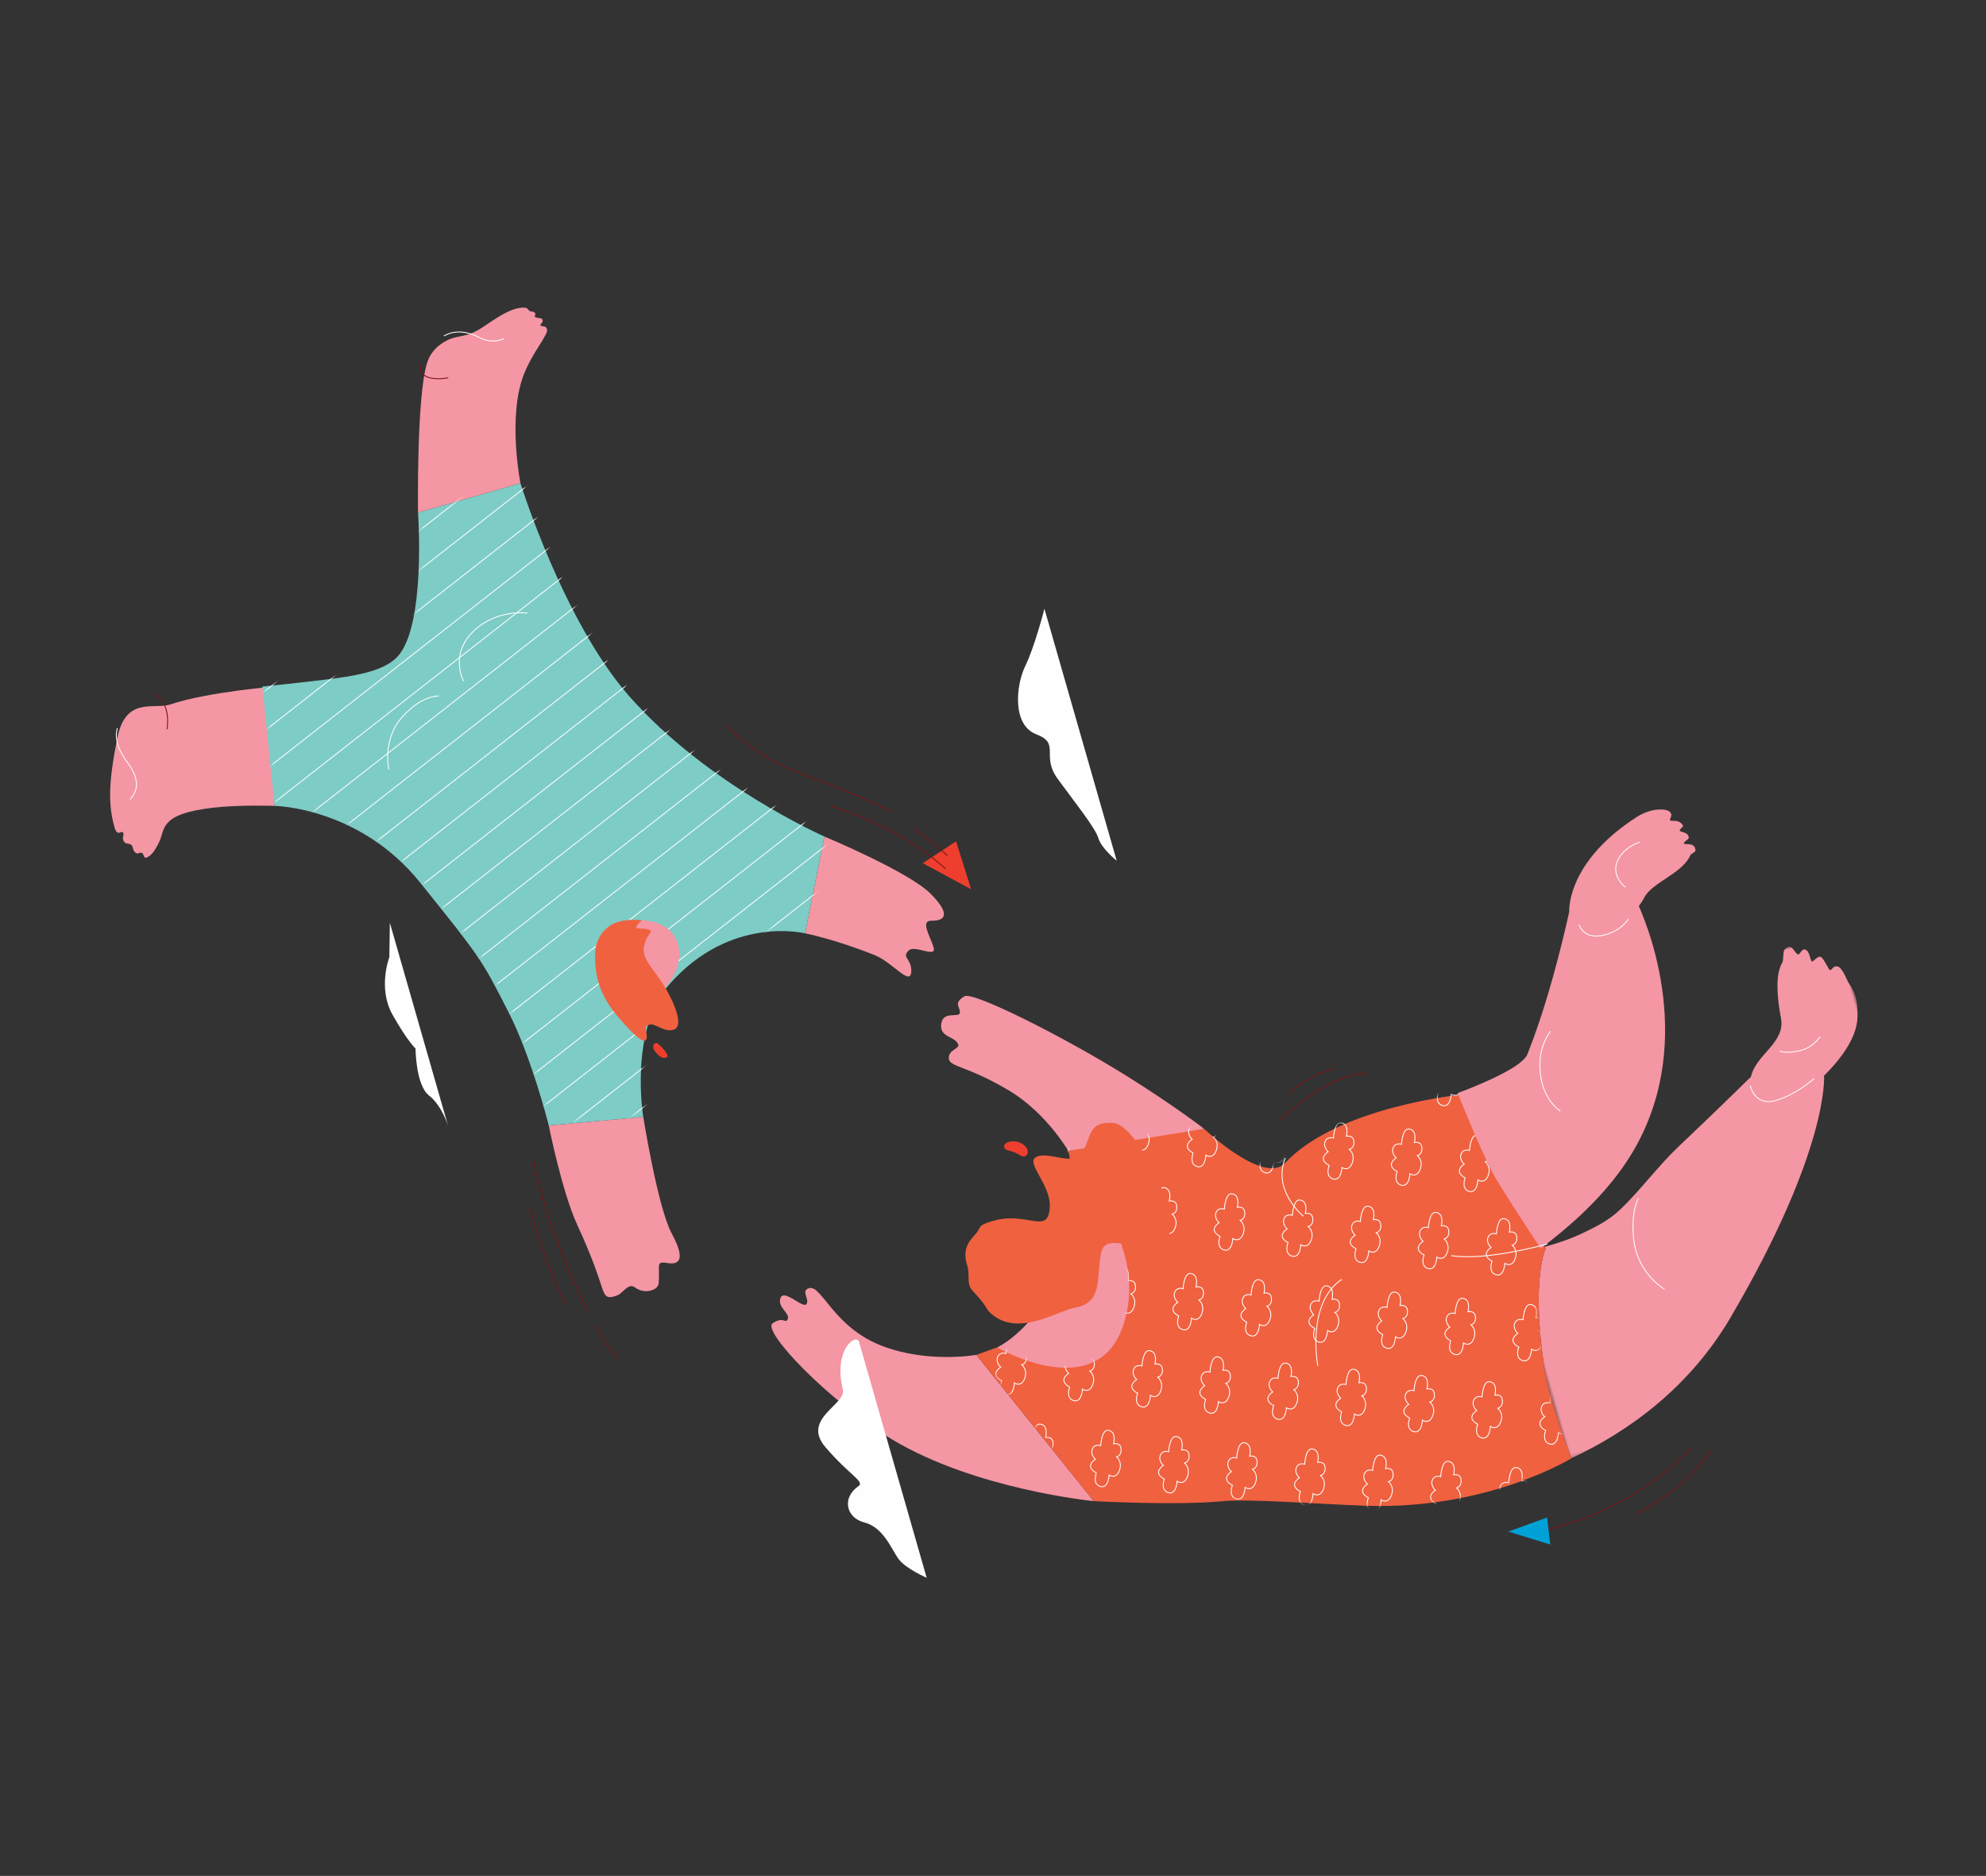 <svg xmlns="http://www.w3.org/2000/svg" xmlns:xlink="http://www.w3.org/1999/xlink" viewBox="0 0 561 530">
    <rect x="0" y="0" width="561" height="530" fill="#333333" stroke="none"/>
    <defs>
        <path id="612nuel8ka" d="M0.185 0.489L122.143 0.489 122.143 114.364 0.185 114.364z"/>
        <path id="cs9q7tnvmc" d="M28.423 20.829s-7.652 21.737-10.07 34.574c-1.435 7.627-7.877 24.551-12.398 38.19-10.875 32.784-3.24 59.536-3.24 59.536s17.212-1.575 27.106-.28c25.303 3.309 32.24 9.577 32.24 9.577s18.966-6.023 24.29-7.172c6.817-1.468 24.275-3.294 24.275-3.294s6.509-34.607-4.799-53.245c-4.539-7.482 15.65-19.248 15.65-19.248l4.64-38.387-5.85-.418s-24.893 15.55-45.62 2.106C53.92 29.322 77.97 6.67 77.97 6.67L77.567.455 28.423 20.829z"/>
        <path id="556hvg3iue" d="M28.423 20.829s-7.652 21.737-10.07 34.574c-1.435 7.627-7.877 24.551-12.398 38.19-10.875 32.784-3.24 59.536-3.24 59.536s17.212-1.575 27.106-.28c25.303 3.309 32.24 9.577 32.24 9.577s18.966-6.023 24.29-7.172c6.817-1.468 24.275-3.294 24.275-3.294s6.509-34.607-4.799-53.245c-4.539-7.482 15.65-19.248 15.65-19.248l4.64-38.387-5.85-.418s-24.893 15.55-45.62 2.106C53.92 29.322 77.97 6.67 77.97 6.67L77.567.455 28.423 20.829z"/>
        <path id="gfy8evpeag" d="M28.423 20.829s-7.652 21.737-10.07 34.574c-1.435 7.627-7.877 24.551-12.398 38.19-10.875 32.784-3.24 59.536-3.24 59.536s17.212-1.575 27.106-.28c25.303 3.309 32.24 9.577 32.24 9.577s18.966-6.023 24.29-7.172c6.817-1.468 24.275-3.294 24.275-3.294s6.509-34.607-4.799-53.245c-4.539-7.482 15.65-19.248 15.65-19.248l4.64-38.387-5.85-.418s-24.893 15.55-45.62 2.106C53.92 29.322 77.97 6.67 77.97 6.67L77.567.455 28.423 20.829z"/>
        <path id="r494v3p7ci" d="M28.423 20.829s-7.652 21.737-10.07 34.574c-1.435 7.627-7.877 24.551-12.398 38.19-10.875 32.784-3.24 59.536-3.24 59.536s17.212-1.575 27.106-.28c25.303 3.309 32.24 9.577 32.24 9.577s18.966-6.023 24.29-7.172c6.817-1.468 24.275-3.294 24.275-3.294s6.509-34.607-4.799-53.245c-4.539-7.482 15.65-19.248 15.65-19.248l4.64-38.387-5.85-.418s-24.893 15.55-45.62 2.106C53.92 29.322 77.97 6.67 77.97 6.67L77.567.455 28.423 20.829z"/>
        <path id="zc79q0sypk" d="M28.423 20.829s-7.652 21.737-10.07 34.574c-1.435 7.627-7.877 24.551-12.398 38.19-10.875 32.784-3.24 59.536-3.24 59.536s17.212-1.575 27.106-.28c25.303 3.309 32.24 9.577 32.24 9.577s18.966-6.023 24.29-7.172c6.817-1.468 24.275-3.294 24.275-3.294s6.509-34.607-4.799-53.245c-4.539-7.482 15.65-19.248 15.65-19.248l4.64-38.387-5.85-.418s-24.893 15.55-45.62 2.106C53.92 29.322 77.97 6.67 77.97 6.67L77.567.455 28.423 20.829z"/>
        <path id="c4tz3tlz0m" d="M28.423 20.829s-7.652 21.737-10.07 34.574c-1.435 7.627-7.877 24.551-12.398 38.19-10.875 32.784-3.24 59.536-3.24 59.536s17.212-1.575 27.106-.28c25.303 3.309 32.24 9.577 32.24 9.577s18.966-6.023 24.29-7.172c6.817-1.468 24.275-3.294 24.275-3.294s6.509-34.607-4.799-53.245c-4.539-7.482 15.65-19.248 15.65-19.248l4.64-38.387-5.85-.418s-24.893 15.55-45.62 2.106C53.92 29.322 77.97 6.67 77.97 6.67L77.567.455 28.423 20.829z"/>
        <path id="7tt6br76co" d="M28.423 20.829s-7.652 21.737-10.07 34.574c-1.435 7.627-7.877 24.551-12.398 38.19-10.875 32.784-3.24 59.536-3.24 59.536s17.212-1.575 27.106-.28c25.303 3.309 32.24 9.577 32.24 9.577s18.966-6.023 24.29-7.172c6.817-1.468 24.275-3.294 24.275-3.294s6.509-34.607-4.799-53.245c-4.539-7.482 15.65-19.248 15.65-19.248l4.64-38.387-5.85-.418s-24.893 15.55-45.62 2.106C53.92 29.322 77.97 6.67 77.97 6.67L77.567.455 28.423 20.829z"/>
        <path id="kp73usuufq" d="M28.423 20.829s-7.652 21.737-10.07 34.574c-1.435 7.627-7.877 24.551-12.398 38.19-10.875 32.784-3.24 59.536-3.24 59.536s17.212-1.575 27.106-.28c25.303 3.309 32.24 9.577 32.24 9.577s18.966-6.023 24.29-7.172c6.817-1.468 24.275-3.294 24.275-3.294s6.509-34.607-4.799-53.245c-4.539-7.482 15.65-19.248 15.65-19.248l4.64-38.387-5.85-.418s-24.893 15.55-45.62 2.106C53.92 29.322 77.97 6.67 77.97 6.67L77.567.455 28.423 20.829z"/>
        <path id="0rxnr5dkgs" d="M28.423 20.829s-7.652 21.737-10.07 34.574c-1.435 7.627-7.877 24.551-12.398 38.19-10.875 32.784-3.24 59.536-3.24 59.536s17.212-1.575 27.106-.28c25.303 3.309 32.24 9.577 32.24 9.577s18.966-6.023 24.29-7.172c6.817-1.468 24.275-3.294 24.275-3.294s6.509-34.607-4.799-53.245c-4.539-7.482 15.65-19.248 15.65-19.248l4.64-38.387-5.85-.418s-24.893 15.55-45.62 2.106C53.92 29.322 77.97 6.67 77.97 6.67L77.567.455 28.423 20.829z"/>
        <path id="e1xs4jpf6u" d="M28.423 20.829s-7.652 21.737-10.07 34.574c-1.435 7.627-7.877 24.551-12.398 38.19-10.875 32.784-3.24 59.536-3.24 59.536s17.212-1.575 27.106-.28c25.303 3.309 32.24 9.577 32.24 9.577s18.966-6.023 24.29-7.172c6.817-1.468 24.275-3.294 24.275-3.294s6.509-34.607-4.799-53.245c-4.539-7.482 15.65-19.248 15.65-19.248l4.64-38.387-5.85-.418s-24.893 15.55-45.62 2.106C53.92 29.322 77.97 6.67 77.97 6.67L77.567.455 28.423 20.829z"/>
        <path id="bhj0vppf9w" d="M28.423 20.829s-7.652 21.737-10.07 34.574c-1.435 7.627-7.877 24.551-12.398 38.19-10.875 32.784-3.24 59.536-3.24 59.536s17.212-1.575 27.106-.28c25.303 3.309 32.24 9.577 32.24 9.577s18.966-6.023 24.29-7.172c6.817-1.468 24.275-3.294 24.275-3.294s6.509-34.607-4.799-53.245c-4.539-7.482 15.65-19.248 15.65-19.248l4.64-38.387-5.85-.418s-24.893 15.55-45.62 2.106C53.92 29.322 77.97 6.67 77.97 6.67L77.567.455 28.423 20.829z"/>
        <path id="ido1spqnry" d="M28.423 20.829s-7.652 21.737-10.07 34.574c-1.435 7.627-7.877 24.551-12.398 38.19-10.875 32.784-3.24 59.536-3.24 59.536s17.212-1.575 27.106-.28c25.303 3.309 32.24 9.577 32.24 9.577s18.966-6.023 24.29-7.172c6.817-1.468 24.275-3.294 24.275-3.294s6.509-34.607-4.799-53.245c-4.539-7.482 15.65-19.248 15.65-19.248l4.64-38.387-5.85-.418s-24.893 15.55-45.62 2.106C53.92 29.322 77.97 6.67 77.97 6.67L77.567.455 28.423 20.829z"/>
        <path id="1oj9guai1A" d="M28.423 20.829s-7.652 21.737-10.07 34.574c-1.435 7.627-7.877 24.551-12.398 38.19-10.875 32.784-3.24 59.536-3.24 59.536s17.212-1.575 27.106-.28c25.303 3.309 32.24 9.577 32.24 9.577s18.966-6.023 24.29-7.172c6.817-1.468 24.275-3.294 24.275-3.294s6.509-34.607-4.799-53.245c-4.539-7.482 15.65-19.248 15.65-19.248l4.64-38.387-5.85-.418s-24.893 15.55-45.62 2.106C53.92 29.322 77.97 6.67 77.97 6.67L77.567.455 28.423 20.829z"/>
        <path id="8pco934n8C" d="M28.423 20.829s-7.652 21.737-10.07 34.574c-1.435 7.627-7.877 24.551-12.398 38.19-10.875 32.784-3.24 59.536-3.24 59.536s17.212-1.575 27.106-.28c25.303 3.309 32.24 9.577 32.24 9.577s18.966-6.023 24.29-7.172c6.817-1.468 24.275-3.294 24.275-3.294s6.509-34.607-4.799-53.245c-4.539-7.482 15.65-19.248 15.65-19.248l4.64-38.387-5.85-.418s-24.893 15.55-45.62 2.106C53.92 29.322 77.97 6.67 77.97 6.67L77.567.455 28.423 20.829z"/>
        <path id="dfecdfcjuE" d="M28.423 20.829s-7.652 21.737-10.07 34.574c-1.435 7.627-7.877 24.551-12.398 38.19-10.875 32.784-3.24 59.536-3.24 59.536s17.212-1.575 27.106-.28c25.303 3.309 32.24 9.577 32.24 9.577s18.966-6.023 24.29-7.172c6.817-1.468 24.275-3.294 24.275-3.294s6.509-34.607-4.799-53.245c-4.539-7.482 15.65-19.248 15.65-19.248l4.64-38.387-5.85-.418s-24.893 15.55-45.62 2.106C53.92 29.322 77.97 6.67 77.97 6.67L77.567.455 28.423 20.829z"/>
        <path id="hcff8yir3G" d="M28.423 20.829s-7.652 21.737-10.07 34.574c-1.435 7.627-7.877 24.551-12.398 38.19-10.875 32.784-3.24 59.536-3.24 59.536s17.212-1.575 27.106-.28c25.303 3.309 32.24 9.577 32.24 9.577s18.966-6.023 24.29-7.172c6.817-1.468 24.275-3.294 24.275-3.294s6.509-34.607-4.799-53.245c-4.539-7.482 15.65-19.248 15.65-19.248l4.64-38.387-5.85-.418s-24.893 15.55-45.62 2.106C53.92 29.322 77.97 6.67 77.97 6.67L77.567.455 28.423 20.829z"/>
        <path id="tclym9q0oI" d="M28.423 20.829s-7.652 21.737-10.07 34.574c-1.435 7.627-7.877 24.551-12.398 38.19-10.875 32.784-3.24 59.536-3.24 59.536s17.212-1.575 27.106-.28c25.303 3.309 32.24 9.577 32.24 9.577s18.966-6.023 24.29-7.172c6.817-1.468 24.275-3.294 24.275-3.294s6.509-34.607-4.799-53.245c-4.539-7.482 15.65-19.248 15.65-19.248l4.64-38.387-5.85-.418s-24.893 15.55-45.62 2.106C53.92 29.322 77.97 6.67 77.97 6.67L77.567.455 28.423 20.829z"/>
        <path id="xhykbbcbyK" d="M28.423 20.829s-7.652 21.737-10.07 34.574c-1.435 7.627-7.877 24.551-12.398 38.19-10.875 32.784-3.24 59.536-3.24 59.536s17.212-1.575 27.106-.28c25.303 3.309 32.24 9.577 32.24 9.577s18.966-6.023 24.29-7.172c6.817-1.468 24.275-3.294 24.275-3.294s6.509-34.607-4.799-53.245c-4.539-7.482 15.65-19.248 15.65-19.248l4.64-38.387-5.85-.418s-24.893 15.55-45.62 2.106C53.92 29.322 77.97 6.67 77.97 6.67L77.567.455 28.423 20.829z"/>
        <path id="2entxr7ptM" d="M28.423 20.829s-7.652 21.737-10.07 34.574c-1.435 7.627-7.877 24.551-12.398 38.19-10.875 32.784-3.24 59.536-3.24 59.536s17.212-1.575 27.106-.28c25.303 3.309 32.24 9.577 32.24 9.577s18.966-6.023 24.29-7.172c6.817-1.468 24.275-3.294 24.275-3.294s6.509-34.607-4.799-53.245c-4.539-7.482 15.65-19.248 15.65-19.248l4.64-38.387-5.85-.418s-24.893 15.55-45.62 2.106C53.92 29.322 77.97 6.67 77.97 6.67L77.567.455 28.423 20.829z"/>
        <path id="lg9ssd5bkO" d="M28.423 20.829s-7.652 21.737-10.07 34.574c-1.435 7.627-7.877 24.551-12.398 38.19-10.875 32.784-3.24 59.536-3.24 59.536s17.212-1.575 27.106-.28c25.303 3.309 32.24 9.577 32.24 9.577s18.966-6.023 24.29-7.172c6.817-1.468 24.275-3.294 24.275-3.294s6.509-34.607-4.799-53.245c-4.539-7.482 15.65-19.248 15.65-19.248l4.64-38.387-5.85-.418s-24.893 15.55-45.62 2.106C53.92 29.322 77.97 6.67 77.97 6.67L77.567.455 28.423 20.829z"/>
        <path id="5v0y76518Q" d="M28.423 20.829s-7.652 21.737-10.07 34.574c-1.435 7.627-7.877 24.551-12.398 38.19-10.875 32.784-3.24 59.536-3.24 59.536s17.212-1.575 27.106-.28c25.303 3.309 32.24 9.577 32.24 9.577s18.966-6.023 24.29-7.172c6.817-1.468 24.275-3.294 24.275-3.294s6.509-34.607-4.799-53.245c-4.539-7.482 15.65-19.248 15.65-19.248l4.64-38.387-5.85-.418s-24.893 15.55-45.62 2.106C53.92 29.322 77.97 6.67 77.97 6.67L77.567.455 28.423 20.829z"/>
        <path id="f4atklfi9S" d="M28.423 20.829s-7.652 21.737-10.07 34.574c-1.435 7.627-7.877 24.551-12.398 38.19-10.875 32.784-3.24 59.536-3.24 59.536s17.212-1.575 27.106-.28c25.303 3.309 32.24 9.577 32.24 9.577s18.966-6.023 24.29-7.172c6.817-1.468 24.275-3.294 24.275-3.294s6.509-34.607-4.799-53.245c-4.539-7.482 15.65-19.248 15.65-19.248l4.64-38.387-5.85-.418s-24.893 15.55-45.62 2.106C53.92 29.322 77.97 6.67 77.97 6.67L77.567.455 28.423 20.829z"/>
        <path id="i9aucxqj1U" d="M28.423 20.829s-7.652 21.737-10.07 34.574c-1.435 7.627-7.877 24.551-12.398 38.19-10.875 32.784-3.24 59.536-3.24 59.536s17.212-1.575 27.106-.28c25.303 3.309 32.24 9.577 32.24 9.577s18.966-6.023 24.29-7.172c6.817-1.468 24.275-3.294 24.275-3.294s6.509-34.607-4.799-53.245c-4.539-7.482 15.65-19.248 15.65-19.248l4.64-38.387-5.85-.418s-24.893 15.55-45.62 2.106C53.92 29.322 77.97 6.67 77.97 6.67L77.567.455 28.423 20.829z"/>
        <path id="m0xp7s45yW" d="M28.423 20.829s-7.652 21.737-10.07 34.574c-1.435 7.627-7.877 24.551-12.398 38.19-10.875 32.784-3.24 59.536-3.24 59.536s17.212-1.575 27.106-.28c25.303 3.309 32.24 9.577 32.24 9.577s18.966-6.023 24.29-7.172c6.817-1.468 24.275-3.294 24.275-3.294s6.509-34.607-4.799-53.245c-4.539-7.482 15.65-19.248 15.65-19.248l4.64-38.387-5.85-.418s-24.893 15.55-45.62 2.106C53.92 29.322 77.97 6.67 77.97 6.67L77.567.455 28.423 20.829z"/>
        <path id="50di9spt6Y" d="M28.423 20.829s-7.652 21.737-10.07 34.574c-1.435 7.627-7.877 24.551-12.398 38.19-10.875 32.784-3.24 59.536-3.24 59.536s17.212-1.575 27.106-.28c25.303 3.309 32.24 9.577 32.24 9.577s18.966-6.023 24.29-7.172c6.817-1.468 24.275-3.294 24.275-3.294s6.509-34.607-4.799-53.245c-4.539-7.482 15.65-19.248 15.65-19.248l4.64-38.387-5.85-.418s-24.893 15.55-45.62 2.106C53.92 29.322 77.97 6.67 77.97 6.67L77.567.455 28.423 20.829z"/>
        <path id="3dtgb5i0raa" d="M28.423 20.829s-7.652 21.737-10.07 34.574c-1.435 7.627-7.877 24.551-12.398 38.19-10.875 32.784-3.24 59.536-3.24 59.536s17.212-1.575 27.106-.28c25.303 3.309 32.24 9.577 32.24 9.577s18.966-6.023 24.29-7.172c6.817-1.468 24.275-3.294 24.275-3.294s6.509-34.607-4.799-53.245c-4.539-7.482 15.65-19.248 15.65-19.248l4.64-38.387-5.85-.418s-24.893 15.55-45.62 2.106C53.92 29.322 77.97 6.67 77.97 6.67L77.567.455 28.423 20.829z"/>
        <path id="spuhnrbnoac" d="M28.423 20.829s-7.652 21.737-10.07 34.574c-1.435 7.627-7.877 24.551-12.398 38.19-10.875 32.784-3.24 59.536-3.24 59.536s17.212-1.575 27.106-.28c25.303 3.309 32.24 9.577 32.24 9.577s18.966-6.023 24.29-7.172c6.817-1.468 24.275-3.294 24.275-3.294s6.509-34.607-4.799-53.245c-4.539-7.482 15.65-19.248 15.65-19.248l4.64-38.387-5.85-.418s-24.893 15.55-45.62 2.106C53.92 29.322 77.97 6.67 77.97 6.67L77.567.455 28.423 20.829z"/>
        <path id="jkmypzjsoae" d="M28.423 20.829s-7.652 21.737-10.07 34.574c-1.435 7.627-7.877 24.551-12.398 38.19-10.875 32.784-3.24 59.536-3.24 59.536s17.212-1.575 27.106-.28c25.303 3.309 32.24 9.577 32.24 9.577s18.966-6.023 24.29-7.172c6.817-1.468 24.275-3.294 24.275-3.294s6.509-34.607-4.799-53.245c-4.539-7.482 15.65-19.248 15.65-19.248l4.64-38.387-5.85-.418s-24.893 15.55-45.62 2.106C53.92 29.322 77.97 6.67 77.97 6.67L77.567.455 28.423 20.829z"/>
        <path id="ogyswy7jzag" d="M28.423 20.829s-7.652 21.737-10.07 34.574c-1.435 7.627-7.877 24.551-12.398 38.19-10.875 32.784-3.24 59.536-3.24 59.536s17.212-1.575 27.106-.28c25.303 3.309 32.24 9.577 32.24 9.577s18.966-6.023 24.29-7.172c6.817-1.468 24.275-3.294 24.275-3.294s6.509-34.607-4.799-53.245c-4.539-7.482 15.65-19.248 15.65-19.248l4.64-38.387-5.85-.418s-24.893 15.55-45.62 2.106C53.92 29.322 77.97 6.67 77.97 6.67L77.567.455 28.423 20.829z"/>
        <path id="68758m74kai" d="M28.423 20.829s-7.652 21.737-10.07 34.574c-1.435 7.627-7.877 24.551-12.398 38.19-10.875 32.784-3.24 59.536-3.24 59.536s17.212-1.575 27.106-.28c25.303 3.309 32.24 9.577 32.24 9.577s18.966-6.023 24.29-7.172c6.817-1.468 24.275-3.294 24.275-3.294s6.509-34.607-4.799-53.245c-4.539-7.482 15.65-19.248 15.65-19.248l4.64-38.387-5.85-.418s-24.893 15.55-45.62 2.106C53.92 29.322 77.97 6.67 77.97 6.67L77.567.455 28.423 20.829z"/>
        <path id="rxblsqnfjak" d="M28.423 20.829s-7.652 21.737-10.07 34.574c-1.435 7.627-7.877 24.551-12.398 38.19-10.875 32.784-3.24 59.536-3.24 59.536s17.212-1.575 27.106-.28c25.303 3.309 32.24 9.577 32.24 9.577s18.966-6.023 24.29-7.172c6.817-1.468 24.275-3.294 24.275-3.294s6.509-34.607-4.799-53.245c-4.539-7.482 15.65-19.248 15.65-19.248l4.64-38.387-5.85-.418s-24.893 15.55-45.62 2.106C53.92 29.322 77.97 6.67 77.97 6.67L77.567.455 28.423 20.829z"/>
        <path id="z95q930hkam" d="M28.423 20.829s-7.652 21.737-10.07 34.574c-1.435 7.627-7.877 24.551-12.398 38.19-10.875 32.784-3.24 59.536-3.24 59.536s17.212-1.575 27.106-.28c25.303 3.309 32.24 9.577 32.24 9.577s18.966-6.023 24.29-7.172c6.817-1.468 24.275-3.294 24.275-3.294s6.509-34.607-4.799-53.245c-4.539-7.482 15.65-19.248 15.65-19.248l4.64-38.387-5.85-.418s-24.893 15.55-45.62 2.106C53.92 29.322 77.97 6.67 77.97 6.67L77.567.455 28.423 20.829z"/>
        <path id="5zal06sy1ao" d="M28.423 20.829s-7.652 21.737-10.07 34.574c-1.435 7.627-7.877 24.551-12.398 38.19-10.875 32.784-3.24 59.536-3.24 59.536s17.212-1.575 27.106-.28c25.303 3.309 32.24 9.577 32.24 9.577s18.966-6.023 24.29-7.172c6.817-1.468 24.275-3.294 24.275-3.294s6.509-34.607-4.799-53.245c-4.539-7.482 15.65-19.248 15.65-19.248l4.64-38.387-5.85-.418s-24.893 15.55-45.62 2.106C53.92 29.322 77.97 6.67 77.97 6.67L77.567.455 28.423 20.829z"/>
        <path id="mi9alr6cdaq" d="M28.423 20.829s-7.652 21.737-10.07 34.574c-1.435 7.627-7.877 24.551-12.398 38.19-10.875 32.784-3.24 59.536-3.24 59.536s17.212-1.575 27.106-.28c25.303 3.309 32.24 9.577 32.24 9.577s18.966-6.023 24.29-7.172c6.817-1.468 24.275-3.294 24.275-3.294s6.509-34.607-4.799-53.245c-4.539-7.482 15.65-19.248 15.65-19.248l4.64-38.387-5.85-.418s-24.893 15.55-45.62 2.106C53.92 29.322 77.97 6.67 77.97 6.67L77.567.455 28.423 20.829z"/>
        <path id="rrhbj8gztas" d="M28.423 20.829s-7.652 21.737-10.07 34.574c-1.435 7.627-7.877 24.551-12.398 38.19-10.875 32.784-3.24 59.536-3.24 59.536s17.212-1.575 27.106-.28c25.303 3.309 32.24 9.577 32.24 9.577s18.966-6.023 24.29-7.172c6.817-1.468 24.275-3.294 24.275-3.294s6.509-34.607-4.799-53.245c-4.539-7.482 15.65-19.248 15.65-19.248l4.64-38.387-5.85-.418s-24.893 15.55-45.62 2.106C53.92 29.322 77.97 6.67 77.97 6.67L77.567.455 28.423 20.829z"/>
        <path id="rslomicdwau" d="M28.423 20.829s-7.652 21.737-10.07 34.574c-1.435 7.627-7.877 24.551-12.398 38.19-10.875 32.784-3.24 59.536-3.24 59.536s17.212-1.575 27.106-.28c25.303 3.309 32.24 9.577 32.24 9.577s18.966-6.023 24.29-7.172c6.817-1.468 24.275-3.294 24.275-3.294s6.509-34.607-4.799-53.245c-4.539-7.482 15.65-19.248 15.65-19.248l4.64-38.387-5.85-.418s-24.893 15.55-45.62 2.106C53.92 29.322 77.97 6.67 77.97 6.67L77.567.455 28.423 20.829z"/>
        <path id="li5xnixdkaw" d="M28.423 20.829s-7.652 21.737-10.07 34.574c-1.435 7.627-7.877 24.551-12.398 38.19-10.875 32.784-3.24 59.536-3.24 59.536s17.212-1.575 27.106-.28c25.303 3.309 32.24 9.577 32.24 9.577s18.966-6.023 24.29-7.172c6.817-1.468 24.275-3.294 24.275-3.294s6.509-34.607-4.799-53.245c-4.539-7.482 15.65-19.248 15.65-19.248l4.64-38.387-5.85-.418s-24.893 15.55-45.62 2.106C53.92 29.322 77.97 6.67 77.97 6.67L77.567.455 28.423 20.829z"/>
        <path id="lr6nxxofyay" d="M28.423 20.829s-7.652 21.737-10.07 34.574c-1.435 7.627-7.877 24.551-12.398 38.19-10.875 32.784-3.24 59.536-3.24 59.536s17.212-1.575 27.106-.28c25.303 3.309 32.24 9.577 32.24 9.577s18.966-6.023 24.29-7.172c6.817-1.468 24.275-3.294 24.275-3.294s6.509-34.607-4.799-53.245c-4.539-7.482 15.65-19.248 15.65-19.248l4.64-38.387-5.85-.418s-24.893 15.55-45.62 2.106C53.92 29.322 77.97 6.67 77.97 6.67L77.567.455 28.423 20.829z"/>
        <path id="6bl8alow6aA" d="M28.423 20.829s-7.652 21.737-10.07 34.574c-1.435 7.627-7.877 24.551-12.398 38.19-10.875 32.784-3.24 59.536-3.24 59.536s17.212-1.575 27.106-.28c25.303 3.309 32.24 9.577 32.24 9.577s18.966-6.023 24.29-7.172c6.817-1.468 24.275-3.294 24.275-3.294s6.509-34.607-4.799-53.245c-4.539-7.482 15.65-19.248 15.65-19.248l4.64-38.387-5.85-.418s-24.893 15.55-45.62 2.106C53.92 29.322 77.97 6.67 77.97 6.67L77.567.455 28.423 20.829z"/>
        <path id="ydnyy5wz7aC" d="M28.423 20.829s-7.652 21.737-10.07 34.574c-1.435 7.627-7.877 24.551-12.398 38.19-10.875 32.784-3.24 59.536-3.24 59.536s17.212-1.575 27.106-.28c25.303 3.309 32.24 9.577 32.24 9.577s18.966-6.023 24.29-7.172c6.817-1.468 24.275-3.294 24.275-3.294s6.509-34.607-4.799-53.245c-4.539-7.482 15.65-19.248 15.65-19.248l4.64-38.387-5.85-.418s-24.893 15.55-45.62 2.106C53.92 29.322 77.97 6.67 77.97 6.67L77.567.455 28.423 20.829z"/>
        <path id="8rxma0pkyaE" d="M28.423 20.829s-7.652 21.737-10.07 34.574c-1.435 7.627-7.877 24.551-12.398 38.19-10.875 32.784-3.24 59.536-3.24 59.536s17.212-1.575 27.106-.28c25.303 3.309 32.24 9.577 32.24 9.577s18.966-6.023 24.29-7.172c6.817-1.468 24.275-3.294 24.275-3.294s6.509-34.607-4.799-53.245c-4.539-7.482 15.65-19.248 15.65-19.248l4.64-38.387-5.85-.418s-24.893 15.55-45.62 2.106C53.92 29.322 77.97 6.67 77.97 6.67L77.567.455 28.423 20.829z"/>
        <path id="oygrtx7x3aG" d="M28.423 20.829s-7.652 21.737-10.07 34.574c-1.435 7.627-7.877 24.551-12.398 38.19-10.875 32.784-3.24 59.536-3.24 59.536s17.212-1.575 27.106-.28c25.303 3.309 32.24 9.577 32.24 9.577s18.966-6.023 24.29-7.172c6.817-1.468 24.275-3.294 24.275-3.294s6.509-34.607-4.799-53.245c-4.539-7.482 15.65-19.248 15.65-19.248l4.64-38.387-5.85-.418s-24.893 15.55-45.62 2.106C53.92 29.322 77.97 6.67 77.97 6.67L77.567.455 28.423 20.829z"/>
        <path id="fup5awf3haI" d="M28.423 20.829s-7.652 21.737-10.07 34.574c-1.435 7.627-7.877 24.551-12.398 38.19-10.875 32.784-3.24 59.536-3.24 59.536s17.212-1.575 27.106-.28c25.303 3.309 32.24 9.577 32.24 9.577s18.966-6.023 24.29-7.172c6.817-1.468 24.275-3.294 24.275-3.294s6.509-34.607-4.799-53.245c-4.539-7.482 15.65-19.248 15.65-19.248l4.64-38.387-5.85-.418s-24.893 15.55-45.62 2.106C53.92 29.322 77.97 6.67 77.97 6.67L77.567.455 28.423 20.829z"/>
        <path id="opvfizvapaK" d="M28.423 20.829s-7.652 21.737-10.07 34.574c-1.435 7.627-7.877 24.551-12.398 38.19-10.875 32.784-3.24 59.536-3.24 59.536s17.212-1.575 27.106-.28c25.303 3.309 32.24 9.577 32.24 9.577s18.966-6.023 24.29-7.172c6.817-1.468 24.275-3.294 24.275-3.294s6.509-34.607-4.799-53.245c-4.539-7.482 15.65-19.248 15.65-19.248l4.64-38.387-5.85-.418s-24.893 15.55-45.62 2.106C53.92 29.322 77.97 6.67 77.97 6.67L77.567.455 28.423 20.829z"/>
        <path id="3zkh2eganaM" d="M28.423 20.829s-7.652 21.737-10.07 34.574c-1.435 7.627-7.877 24.551-12.398 38.19-10.875 32.784-3.24 59.536-3.24 59.536s17.212-1.575 27.106-.28c25.303 3.309 32.24 9.577 32.24 9.577s18.966-6.023 24.29-7.172c6.817-1.468 24.275-3.294 24.275-3.294s6.509-34.607-4.799-53.245c-4.539-7.482 15.65-19.248 15.65-19.248l4.64-38.387-5.85-.418s-24.893 15.55-45.62 2.106C53.92 29.322 77.97 6.67 77.97 6.67L77.567.455 28.423 20.829z"/>
        <path id="2pw7wy4e7aO" d="M28.423 20.829s-7.652 21.737-10.07 34.574c-1.435 7.627-7.877 24.551-12.398 38.19-10.875 32.784-3.24 59.536-3.24 59.536s17.212-1.575 27.106-.28c25.303 3.309 32.24 9.577 32.24 9.577s18.966-6.023 24.29-7.172c6.817-1.468 24.275-3.294 24.275-3.294s6.509-34.607-4.799-53.245c-4.539-7.482 15.65-19.248 15.65-19.248l4.64-38.387-5.85-.418s-24.893 15.55-45.62 2.106C53.92 29.322 77.97 6.67 77.97 6.67L77.567.455 28.423 20.829z"/>
        <path id="htr98wvwqaQ" d="M28.423 20.829s-7.652 21.737-10.07 34.574c-1.435 7.627-7.877 24.551-12.398 38.19-10.875 32.784-3.24 59.536-3.24 59.536s17.212-1.575 27.106-.28c25.303 3.309 32.24 9.577 32.24 9.577s18.966-6.023 24.29-7.172c6.817-1.468 24.275-3.294 24.275-3.294s6.509-34.607-4.799-53.245c-4.539-7.482 15.65-19.248 15.65-19.248l4.64-38.387-5.85-.418s-24.893 15.55-45.62 2.106C53.92 29.322 77.97 6.67 77.97 6.67L77.567.455 28.423 20.829z"/>
        <path id="jb9iijtzzaS" d="M28.423 20.829s-7.652 21.737-10.07 34.574c-1.435 7.627-7.877 24.551-12.398 38.19-10.875 32.784-3.24 59.536-3.24 59.536s17.212-1.575 27.106-.28c25.303 3.309 32.24 9.577 32.24 9.577s18.966-6.023 24.29-7.172c6.817-1.468 24.275-3.294 24.275-3.294s6.509-34.607-4.799-53.245c-4.539-7.482 15.65-19.248 15.65-19.248l4.64-38.387-5.85-.418s-24.893 15.55-45.62 2.106C53.92 29.322 77.97 6.67 77.97 6.67L77.567.455 28.423 20.829z"/>
        <path id="sw3ml7fkqaU" d="M28.423 20.829s-7.652 21.737-10.07 34.574c-1.435 7.627-7.877 24.551-12.398 38.19-10.875 32.784-3.24 59.536-3.24 59.536s17.212-1.575 27.106-.28c25.303 3.309 32.24 9.577 32.24 9.577s18.966-6.023 24.29-7.172c6.817-1.468 24.275-3.294 24.275-3.294s6.509-34.607-4.799-53.245c-4.539-7.482 15.65-19.248 15.65-19.248l4.64-38.387-5.85-.418s-24.893 15.55-45.62 2.106C53.92 29.322 77.97 6.67 77.97 6.67L77.567.455 28.423 20.829z"/>
        <path id="tqp5mgzodaW" d="M28.423 20.829s-7.652 21.737-10.07 34.574c-1.435 7.627-7.877 24.551-12.398 38.19-10.875 32.784-3.24 59.536-3.24 59.536s17.212-1.575 27.106-.28c25.303 3.309 32.24 9.577 32.24 9.577s18.966-6.023 24.29-7.172c6.817-1.468 24.275-3.294 24.275-3.294s6.509-34.607-4.799-53.245c-4.539-7.482 15.65-19.248 15.65-19.248l4.64-38.387-5.85-.418s-24.893 15.55-45.62 2.106C53.92 29.322 77.97 6.67 77.97 6.67L77.567.455 28.423 20.829z"/>
        <path id="69erb8tbjaY" d="M28.423 20.829s-7.652 21.737-10.07 34.574c-1.435 7.627-7.877 24.551-12.398 38.19-10.875 32.784-3.24 59.536-3.24 59.536s17.212-1.575 27.106-.28c25.303 3.309 32.24 9.577 32.24 9.577s18.966-6.023 24.29-7.172c6.817-1.468 24.275-3.294 24.275-3.294s6.509-34.607-4.799-53.245c-4.539-7.482 15.65-19.248 15.65-19.248l4.64-38.387-5.85-.418s-24.893 15.55-45.62 2.106C53.92 29.322 77.97 6.67 77.97 6.67L77.567.455 28.423 20.829z"/>
        <path id="uvuelvr2tba" d="M28.423 20.829s-7.652 21.737-10.07 34.574c-1.435 7.627-7.877 24.551-12.398 38.19-10.875 32.784-3.24 59.536-3.24 59.536s17.212-1.575 27.106-.28c25.303 3.309 32.24 9.577 32.24 9.577s18.966-6.023 24.29-7.172c6.817-1.468 24.275-3.294 24.275-3.294s6.509-34.607-4.799-53.245c-4.539-7.482 15.65-19.248 15.65-19.248l4.64-38.387-5.85-.418s-24.893 15.55-45.62 2.106C53.92 29.322 77.97 6.67 77.97 6.67L77.567.455 28.423 20.829z"/>
        <path id="nqrg6rk1pbc" d="M28.423 20.829s-7.652 21.737-10.07 34.574c-1.435 7.627-7.877 24.551-12.398 38.19-10.875 32.784-3.24 59.536-3.24 59.536s17.212-1.575 27.106-.28c25.303 3.309 32.24 9.577 32.24 9.577s18.966-6.023 24.29-7.172c6.817-1.468 24.275-3.294 24.275-3.294s6.509-34.607-4.799-53.245c-4.539-7.482 15.65-19.248 15.65-19.248l4.64-38.387-5.85-.418s-24.893 15.55-45.62 2.106C53.92 29.322 77.97 6.67 77.97 6.67L77.567.455 28.423 20.829z"/>
        <path id="sit12jd6ebe" d="M28.423 20.829s-7.652 21.737-10.07 34.574c-1.435 7.627-7.877 24.551-12.398 38.19-10.875 32.784-3.24 59.536-3.24 59.536s17.212-1.575 27.106-.28c25.303 3.309 32.24 9.577 32.24 9.577s18.966-6.023 24.29-7.172c6.817-1.468 24.275-3.294 24.275-3.294s6.509-34.607-4.799-53.245c-4.539-7.482 15.65-19.248 15.65-19.248l4.64-38.387-5.85-.418s-24.893 15.55-45.62 2.106C53.92 29.322 77.97 6.67 77.97 6.67L77.567.455 28.423 20.829z"/>
        <path id="z0s7mia70bg" d="M28.423 20.829s-7.652 21.737-10.07 34.574c-1.435 7.627-7.877 24.551-12.398 38.19-10.875 32.784-3.24 59.536-3.24 59.536s17.212-1.575 27.106-.28c25.303 3.309 32.24 9.577 32.24 9.577s18.966-6.023 24.29-7.172c6.817-1.468 24.275-3.294 24.275-3.294s6.509-34.607-4.799-53.245c-4.539-7.482 15.65-19.248 15.65-19.248l4.64-38.387-5.85-.418s-24.893 15.55-45.62 2.106C53.92 29.322 77.97 6.67 77.97 6.67L77.567.455 28.423 20.829z"/>
        <path id="gpbirzrfjbi" d="M28.423 20.829s-7.652 21.737-10.07 34.574c-1.435 7.627-7.877 24.551-12.398 38.19-10.875 32.784-3.24 59.536-3.24 59.536s17.212-1.575 27.106-.28c25.303 3.309 32.24 9.577 32.24 9.577s18.966-6.023 24.29-7.172c6.817-1.468 24.275-3.294 24.275-3.294s6.509-34.607-4.799-53.245c-4.539-7.482 15.65-19.248 15.65-19.248l4.64-38.387-5.85-.418s-24.893 15.55-45.62 2.106C53.92 29.322 77.97 6.67 77.97 6.67L77.567.455 28.423 20.829z"/>
        <path id="cj6zlgjf9bk" d="M28.423 20.829s-7.652 21.737-10.07 34.574c-1.435 7.627-7.877 24.551-12.398 38.19-10.875 32.784-3.24 59.536-3.24 59.536s17.212-1.575 27.106-.28c25.303 3.309 32.24 9.577 32.24 9.577s18.966-6.023 24.29-7.172c6.817-1.468 24.275-3.294 24.275-3.294s6.509-34.607-4.799-53.245c-4.539-7.482 15.65-19.248 15.65-19.248l4.64-38.387-5.85-.418s-24.893 15.55-45.62 2.106C53.92 29.322 77.97 6.67 77.97 6.67L77.567.455 28.423 20.829z"/>
        <path id="1hwmxuhmcbm" d="M28.423 20.829s-7.652 21.737-10.07 34.574c-1.435 7.627-7.877 24.551-12.398 38.19-10.875 32.784-3.24 59.536-3.24 59.536s17.212-1.575 27.106-.28c25.303 3.309 32.24 9.577 32.24 9.577s18.966-6.023 24.29-7.172c6.817-1.468 24.275-3.294 24.275-3.294s6.509-34.607-4.799-53.245c-4.539-7.482 15.65-19.248 15.65-19.248l4.64-38.387-5.85-.418s-24.893 15.55-45.62 2.106C53.92 29.322 77.97 6.67 77.97 6.67L77.567.455 28.423 20.829z"/>
        <path id="qyhmej16ebo" d="M28.423 20.829s-7.652 21.737-10.07 34.574c-1.435 7.627-7.877 24.551-12.398 38.19-10.875 32.784-3.24 59.536-3.24 59.536s17.212-1.575 27.106-.28c25.303 3.309 32.24 9.577 32.24 9.577s18.966-6.023 24.29-7.172c6.817-1.468 24.275-3.294 24.275-3.294s6.509-34.607-4.799-53.245c-4.539-7.482 15.65-19.248 15.65-19.248l4.64-38.387-5.85-.418s-24.893 15.55-45.62 2.106C53.92 29.322 77.97 6.67 77.97 6.67L77.567.455 28.423 20.829z"/>
        <path id="ods1gw4webq" d="M28.423 20.829s-7.652 21.737-10.07 34.574c-1.435 7.627-7.877 24.551-12.398 38.19-10.875 32.784-3.24 59.536-3.24 59.536s17.212-1.575 27.106-.28c25.303 3.309 32.24 9.577 32.24 9.577s18.966-6.023 24.29-7.172c6.817-1.468 24.275-3.294 24.275-3.294s6.509-34.607-4.799-53.245c-4.539-7.482 15.65-19.248 15.65-19.248l4.64-38.387-5.85-.418s-24.893 15.55-45.62 2.106C53.92 29.322 77.97 6.67 77.97 6.67L77.567.455 28.423 20.829z"/>
        <path id="3e4mls8qrbs" d="M80.826 33.622C55.552 44.264 55.552 44.264 38.91 47.528c-14.1 2.768-33.877 2.114-33.877 2.114L.022 76.016S24.566 78.815 33.9 93.4c14.166 22.14 3.3 40.923 3.3 40.923l24.76 12.816s23.19-27.983 53.433-42.239c25.346-11.942 65.929-12.864 65.929-12.864V61.88s-31.442-6.62-37.492-16.906c-2.952-5.021-1.769-13.689-.574-21.213 1.486-9.38 3.028-17.798 3.028-17.798L112.978.008s-6.88 22.97-32.152 33.614"/>
        <path id="zkx8u2vwxbu" d="M80.826 33.622C55.552 44.264 55.552 44.264 38.91 47.528c-14.1 2.768-33.877 2.114-33.877 2.114L.022 76.016S24.566 78.815 33.9 93.4c14.166 22.14 3.3 40.923 3.3 40.923l24.76 12.816s23.19-27.983 53.433-42.239c25.346-11.942 65.929-12.864 65.929-12.864V61.88s-31.442-6.62-37.492-16.906c-2.952-5.021-1.769-13.689-.574-21.213 1.486-9.38 3.028-17.798 3.028-17.798L112.978.008s-6.88 22.97-32.152 33.614"/>
        <path id="h7j77syiabw" d="M80.826 33.622C55.552 44.264 55.552 44.264 38.91 47.528c-14.1 2.768-33.877 2.114-33.877 2.114L.022 76.016S24.566 78.815 33.9 93.4c14.166 22.14 3.3 40.923 3.3 40.923l24.76 12.816s23.19-27.983 53.433-42.239c25.346-11.942 65.929-12.864 65.929-12.864V61.88s-31.442-6.62-37.492-16.906c-2.952-5.021-1.769-13.689-.574-21.213 1.486-9.38 3.028-17.798 3.028-17.798L112.978.008s-6.88 22.97-32.152 33.614"/>
        <path id="jstfr4mmaby" d="M80.826 33.622C55.552 44.264 55.552 44.264 38.91 47.528c-14.1 2.768-33.877 2.114-33.877 2.114L.022 76.016S24.566 78.815 33.9 93.4c14.166 22.14 3.3 40.923 3.3 40.923l24.76 12.816s23.19-27.983 53.433-42.239c25.346-11.942 65.929-12.864 65.929-12.864V61.88s-31.442-6.62-37.492-16.906c-2.952-5.021-1.769-13.689-.574-21.213 1.486-9.38 3.028-17.798 3.028-17.798L112.978.008s-6.88 22.97-32.152 33.614"/>
        <path id="cuddk310dbA" d="M80.826 33.622C55.552 44.264 55.552 44.264 38.91 47.528c-14.1 2.768-33.877 2.114-33.877 2.114L.022 76.016S24.566 78.815 33.9 93.4c14.166 22.14 3.3 40.923 3.3 40.923l24.76 12.816s23.19-27.983 53.433-42.239c25.346-11.942 65.929-12.864 65.929-12.864V61.88s-31.442-6.62-37.492-16.906c-2.952-5.021-1.769-13.689-.574-21.213 1.486-9.38 3.028-17.798 3.028-17.798L112.978.008s-6.88 22.97-32.152 33.614"/>
        <path id="4s9e0ff9jbC" d="M80.826 33.622C55.552 44.264 55.552 44.264 38.91 47.528c-14.1 2.768-33.877 2.114-33.877 2.114L.022 76.016S24.566 78.815 33.9 93.4c14.166 22.14 3.3 40.923 3.3 40.923l24.76 12.816s23.19-27.983 53.433-42.239c25.346-11.942 65.929-12.864 65.929-12.864V61.88s-31.442-6.62-37.492-16.906c-2.952-5.021-1.769-13.689-.574-21.213 1.486-9.38 3.028-17.798 3.028-17.798L112.978.008s-6.88 22.97-32.152 33.614"/>
        <path id="mzu0hyt82bE" d="M80.826 33.622C55.552 44.264 55.552 44.264 38.91 47.528c-14.1 2.768-33.877 2.114-33.877 2.114L.022 76.016S24.566 78.815 33.9 93.4c14.166 22.14 3.3 40.923 3.3 40.923l24.76 12.816s23.19-27.983 53.433-42.239c25.346-11.942 65.929-12.864 65.929-12.864V61.88s-31.442-6.62-37.492-16.906c-2.952-5.021-1.769-13.689-.574-21.213 1.486-9.38 3.028-17.798 3.028-17.798L112.978.008s-6.88 22.97-32.152 33.614"/>
        <path id="cbg4ajop7bG" d="M80.826 33.622C55.552 44.264 55.552 44.264 38.91 47.528c-14.1 2.768-33.877 2.114-33.877 2.114L.022 76.016S24.566 78.815 33.9 93.4c14.166 22.14 3.3 40.923 3.3 40.923l24.76 12.816s23.19-27.983 53.433-42.239c25.346-11.942 65.929-12.864 65.929-12.864V61.88s-31.442-6.62-37.492-16.906c-2.952-5.021-1.769-13.689-.574-21.213 1.486-9.38 3.028-17.798 3.028-17.798L112.978.008s-6.88 22.97-32.152 33.614"/>
        <path id="ifp8mcenbbI" d="M80.826 33.622C55.552 44.264 55.552 44.264 38.91 47.528c-14.1 2.768-33.877 2.114-33.877 2.114L.022 76.016S24.566 78.815 33.9 93.4c14.166 22.14 3.3 40.923 3.3 40.923l24.76 12.816s23.19-27.983 53.433-42.239c25.346-11.942 65.929-12.864 65.929-12.864V61.88s-31.442-6.62-37.492-16.906c-2.952-5.021-1.769-13.689-.574-21.213 1.486-9.38 3.028-17.798 3.028-17.798L112.978.008s-6.88 22.97-32.152 33.614"/>
        <path id="dq3z49m2fbK" d="M80.826 33.622C55.552 44.264 55.552 44.264 38.91 47.528c-14.1 2.768-33.877 2.114-33.877 2.114L.022 76.016S24.566 78.815 33.9 93.4c14.166 22.14 3.3 40.923 3.3 40.923l24.76 12.816s23.19-27.983 53.433-42.239c25.346-11.942 65.929-12.864 65.929-12.864V61.88s-31.442-6.62-37.492-16.906c-2.952-5.021-1.769-13.689-.574-21.213 1.486-9.38 3.028-17.798 3.028-17.798L112.978.008s-6.88 22.97-32.152 33.614"/>
        <path id="zltx4zi3xbM" d="M80.826 33.622C55.552 44.264 55.552 44.264 38.91 47.528c-14.1 2.768-33.877 2.114-33.877 2.114L.022 76.016S24.566 78.815 33.9 93.4c14.166 22.14 3.3 40.923 3.3 40.923l24.76 12.816s23.19-27.983 53.433-42.239c25.346-11.942 65.929-12.864 65.929-12.864V61.88s-31.442-6.62-37.492-16.906c-2.952-5.021-1.769-13.689-.574-21.213 1.486-9.38 3.028-17.798 3.028-17.798L112.978.008s-6.88 22.97-32.152 33.614"/>
        <path id="n0txte0xjbO" d="M80.826 33.622C55.552 44.264 55.552 44.264 38.91 47.528c-14.1 2.768-33.877 2.114-33.877 2.114L.022 76.016S24.566 78.815 33.9 93.4c14.166 22.14 3.3 40.923 3.3 40.923l24.76 12.816s23.19-27.983 53.433-42.239c25.346-11.942 65.929-12.864 65.929-12.864V61.88s-31.442-6.62-37.492-16.906c-2.952-5.021-1.769-13.689-.574-21.213 1.486-9.38 3.028-17.798 3.028-17.798L112.978.008s-6.88 22.97-32.152 33.614"/>
        <path id="uwl0uqoiebQ" d="M80.826 33.622C55.552 44.264 55.552 44.264 38.91 47.528c-14.1 2.768-33.877 2.114-33.877 2.114L.022 76.016S24.566 78.815 33.9 93.4c14.166 22.14 3.3 40.923 3.3 40.923l24.76 12.816s23.19-27.983 53.433-42.239c25.346-11.942 65.929-12.864 65.929-12.864V61.88s-31.442-6.62-37.492-16.906c-2.952-5.021-1.769-13.689-.574-21.213 1.486-9.38 3.028-17.798 3.028-17.798L112.978.008s-6.88 22.97-32.152 33.614"/>
        <path id="qee7d891rbS" d="M80.826 33.622C55.552 44.264 55.552 44.264 38.91 47.528c-14.1 2.768-33.877 2.114-33.877 2.114L.022 76.016S24.566 78.815 33.9 93.4c14.166 22.14 3.3 40.923 3.3 40.923l24.76 12.816s23.19-27.983 53.433-42.239c25.346-11.942 65.929-12.864 65.929-12.864V61.88s-31.442-6.62-37.492-16.906c-2.952-5.021-1.769-13.689-.574-21.213 1.486-9.38 3.028-17.798 3.028-17.798L112.978.008s-6.88 22.97-32.152 33.614"/>
        <path id="9yiylahlybU" d="M80.826 33.622C55.552 44.264 55.552 44.264 38.91 47.528c-14.1 2.768-33.877 2.114-33.877 2.114L.022 76.016S24.566 78.815 33.9 93.4c14.166 22.14 3.3 40.923 3.3 40.923l24.76 12.816s23.19-27.983 53.433-42.239c25.346-11.942 65.929-12.864 65.929-12.864V61.88s-31.442-6.62-37.492-16.906c-2.952-5.021-1.769-13.689-.574-21.213 1.486-9.38 3.028-17.798 3.028-17.798L112.978.008s-6.88 22.97-32.152 33.614"/>
        <path id="zlvz0q786bW" d="M80.826 33.622C55.552 44.264 55.552 44.264 38.91 47.528c-14.1 2.768-33.877 2.114-33.877 2.114L.022 76.016S24.566 78.815 33.9 93.4c14.166 22.14 3.3 40.923 3.3 40.923l24.76 12.816s23.19-27.983 53.433-42.239c25.346-11.942 65.929-12.864 65.929-12.864V61.88s-31.442-6.62-37.492-16.906c-2.952-5.021-1.769-13.689-.574-21.213 1.486-9.38 3.028-17.798 3.028-17.798L112.978.008s-6.88 22.97-32.152 33.614"/>
        <path id="6yjqfyp7hbY" d="M80.826 33.622C55.552 44.264 55.552 44.264 38.91 47.528c-14.1 2.768-33.877 2.114-33.877 2.114L.022 76.016S24.566 78.815 33.9 93.4c14.166 22.14 3.3 40.923 3.3 40.923l24.76 12.816s23.19-27.983 53.433-42.239c25.346-11.942 65.929-12.864 65.929-12.864V61.88s-31.442-6.62-37.492-16.906c-2.952-5.021-1.769-13.689-.574-21.213 1.486-9.38 3.028-17.798 3.028-17.798L112.978.008s-6.88 22.97-32.152 33.614"/>
        <path id="b7gcg7povca" d="M80.826 33.622C55.552 44.264 55.552 44.264 38.91 47.528c-14.1 2.768-33.877 2.114-33.877 2.114L.022 76.016S24.566 78.815 33.9 93.4c14.166 22.14 3.3 40.923 3.3 40.923l24.76 12.816s23.19-27.983 53.433-42.239c25.346-11.942 65.929-12.864 65.929-12.864V61.88s-31.442-6.62-37.492-16.906c-2.952-5.021-1.769-13.689-.574-21.213 1.486-9.38 3.028-17.798 3.028-17.798L112.978.008s-6.88 22.97-32.152 33.614"/>
        <path id="iaoejzruzcc" d="M80.826 33.622C55.552 44.264 55.552 44.264 38.91 47.528c-14.1 2.768-33.877 2.114-33.877 2.114L.022 76.016S24.566 78.815 33.9 93.4c14.166 22.14 3.3 40.923 3.3 40.923l24.76 12.816s23.19-27.983 53.433-42.239c25.346-11.942 65.929-12.864 65.929-12.864V61.88s-31.442-6.62-37.492-16.906c-2.952-5.021-1.769-13.689-.574-21.213 1.486-9.38 3.028-17.798 3.028-17.798L112.978.008s-6.88 22.97-32.152 33.614"/>
        <path id="i995isabrce" d="M80.826 33.622C55.552 44.264 55.552 44.264 38.91 47.528c-14.1 2.768-33.877 2.114-33.877 2.114L.022 76.016S24.566 78.815 33.9 93.4c14.166 22.14 3.3 40.923 3.3 40.923l24.76 12.816s23.19-27.983 53.433-42.239c25.346-11.942 65.929-12.864 65.929-12.864V61.88s-31.442-6.62-37.492-16.906c-2.952-5.021-1.769-13.689-.574-21.213 1.486-9.38 3.028-17.798 3.028-17.798L112.978.008s-6.88 22.97-32.152 33.614"/>
    </defs>
    <g fill="none" fill-rule="evenodd">
        <g>
            <path fill="#F496A4" d="M28.283 74.033S40.598 42.85 60.72 24.095C75.895 9.953 100.367-2.932 101.568.697c1.2 3.631-1.3 3.328 0 4.44 1.303 1.107 4.105-2.018 6.308-.303 2.203 1.716-4.806 5.244-3.705 6.554 1.102 1.31 4.095-.603 4.11 1.919.028 3.728-12.539 3.556-21.43 15.426-8.31 11.095-9.711 24.809-9.711 24.809l-48.857 20.49zM123.495 94.886s13.215-2.725 23.125-12.1c9.913-9.38 10.816-14.22 13.218-13.617 2.402.609 1.71 3.724 3.003 3.631 2.563-.177 3.305-4.59 6.907-3.022 3.606 1.56.102 5.344 1.601 5.947 1.505.604 3.106-1.21 4.105 2.522.74 2.756-19.122 24.202-34.24 37.816-12.192 10.979-20.425 16.942-20.425 16.942l2.706-38.119zM77.54 59.793s1.202 8.169 9.911 17.545c8.712 9.379 30.035 16.945 30.035 16.945s-16.119 12.072-35.14 6.78c-27.633-7.69-23.726-33.404-4.805-41.27" transform="translate(-224 -6994) rotate(-90 3874 3649.5) rotate(-16 411.302 56.483) translate(19.502 140.334)"/>
            <g transform="translate(-224 -6994) rotate(-90 3874 3649.5) rotate(-16 411.302 56.483) translate(19.502 140.334) translate(2.55 205.805)">
                <mask id="bntos1npub" fill="#fff"><use xlink:href="#612nuel8ka"/></mask>
                <path fill="#F496A4" d="M118.38 97.132c-2.848-3.033-9.768-4.211-15.063-4.694-6.948-.635-7.843-9.659-13.513-12.702-1.492-2.753-7.058-13.039-13.422-25.286-3.406-6.557-9.118-14.138-12.414-20.47-2.109-4.05-2.805-7.86-3.504-12.002-.645-3.81-.836-7.753-.772-11.507l-.52.164s-6.895-6.305-32.05-9.633C17.322-.295.307 1.274.185 1.287c2.807 17.463 9.847 37.387 25.849 54.182C64.077 95.404 84.3 99.641 84.3 99.641l.031-.097c3.011 5.514 7.6 11.931 13.376 13.773 5.657 1.805 7.921.87 10.211.19.388-.116 4.268-.434 5.03-1.554.827-1.207-.624-2.034-.336-2.458.201-.298 3.266-.706 4.166-1.32.938-.644-.617-2.48-.413-2.873.26-.499 3.141.303 3.83-1.023.413-.793-.985-1.74-.854-2.116.385-1.089 3.995-.67 2.394-3.37-.413-.693-2.772-1.04-3.356-1.66" mask="url(#bntos1npub)"/>
            </g>
            <path fill="#F06140" d="M120.79 133.004l4.615-38.604-5.815-.42s-24.75 15.642-45.354 2.115C53.635 82.571 77.54 59.792 77.54 59.792l-.4-6.25-48.857 20.49s-7.61 21.863-10.012 34.77c-1.428 7.671-7.828 24.696-12.325 38.41-10.814 32.974-3.223 59.88-3.223 59.88h.013c.122-.012 17.136-1.581 26.937-.285 25.155 3.329 32.05 9.634 32.05 9.634l.52-.165c2.95-.942 18.831-6.002 23.63-7.047 6.772-1.476 24.11-3.31 24.13-3.313h.002s6.471-34.806-4.77-53.55c-4.516-7.528 15.555-19.362 15.555-19.362" transform="translate(-224 -6994) rotate(-90 3874 3649.5) rotate(-16 411.302 56.483) translate(19.502 140.334)"/>
            <path fill="#EE3F2E" d="M130.092 78.274c-1.44 2.768-3.47 2.992-2.588 4.504.887 1.513 4.09.2 4.79-2.725.702-2.922-1.282-3.544-2.202-1.78" transform="translate(-224 -6994) rotate(-90 3874 3649.5) rotate(-16 411.302 56.483) translate(19.502 140.334)"/>
        </g>
        <g>
            <g transform="translate(-224 -6994) rotate(-90 3874 3649.5) rotate(-16 411.302 56.483) translate(19.551 193.696)">
                <mask id="jvbn41zl4d" fill="#fff"><use xlink:href="#cs9q7tnvmc"/></mask>
                <path stroke="#FEFEFE" stroke-width=".25" d="M98.556 182.11s-2.662-2.05-3.975.01c-1.316 2.059 2.4 3.282 2.4 3.282s-1.782 1.458.36 3.102c2.18 1.67 3.99.337 3.99.337s-.092 1.673 2.124 1.885c1.551.15 1.675-1.663 1.675-1.663s3.098 1.839 4.067-.408c.764-1.772-3.552-3.24-3.552-3.24s1.031-1.497-.285-2.529c-1.315-1.036-3.013.02-3.013.02s-1.013-3.663-3.79-.796z" mask="url(#jvbn41zl4d)"/>
            </g>
            <g transform="translate(-224 -6994) rotate(-90 3874 3649.5) rotate(-16 411.302 56.483) translate(19.551 193.696)">
                <mask id="wbzypk2n4f" fill="#fff"><use xlink:href="#556hvg3iue"/></mask>
                <path stroke="#FEFEFE" stroke-width=".25" d="M105.537 164.129s-2.663-2.05-3.976.01c-1.315 2.058 2.4 3.281 2.4 3.281s-1.784 1.456.36 3.1c2.18 1.673 3.99.34 3.99.34s-.092 1.672 2.121 1.884c1.555.15 1.678-1.662 1.678-1.662s3.098 1.838 4.067-.409c.765-1.772-3.552-3.24-3.552-3.24s1.031-1.497-.284-2.53c-1.316-1.035-3.016.022-3.016.022s-1.013-3.664-3.788-.796z" mask="url(#wbzypk2n4f)"/>
            </g>
            <g transform="translate(-224 -6994) rotate(-90 3874 3649.5) rotate(-16 411.302 56.483) translate(19.551 193.696)">
                <mask id="k51afg22ch" fill="#fff"><use xlink:href="#gfy8evpeag"/></mask>
                <path stroke="#FEFEFE" stroke-width=".25" d="M112.516 146.147s-2.663-2.05-3.976.008c-1.315 2.06 2.4 3.283 2.4 3.283s-1.782 1.456.36 3.1c2.182 1.673 3.99.34 3.99.34s-.092 1.673 2.124 1.884c1.552.149 1.675-1.662 1.675-1.662s3.098 1.839 4.067-.408c.765-1.772-3.552-3.24-3.552-3.24s1.031-1.497-.284-2.531c-1.316-1.037-3.014.023-3.014.023s-1.013-3.664-3.79-.797z" mask="url(#k51afg22ch)"/>
            </g>
            <g transform="translate(-224 -6994) rotate(-90 3874 3649.5) rotate(-16 411.302 56.483) translate(19.551 193.696)">
                <mask id="oruw95lv5j" fill="#fff"><use xlink:href="#r494v3p7ci"/></mask>
                <path stroke="#FEFEFE" stroke-width=".25" d="M119.495 128.166s-2.662-2.05-3.975.007c-1.315 2.061 2.4 3.284 2.4 3.284s-1.782 1.456.36 3.1c2.18 1.673 3.99.34 3.99.34s-.092 1.672 2.124 1.884c1.552.148 1.675-1.662 1.675-1.662s3.098 1.838 4.067-.409c.765-1.772-3.552-3.24-3.552-3.24s1.031-1.496-.284-2.53c-1.316-1.037-3.014.022-3.014.022s-1.016-3.664-3.79-.796z" mask="url(#oruw95lv5j)"/>
            </g>
            <g transform="translate(-224 -6994) rotate(-90 3874 3649.5) rotate(-16 411.302 56.483) translate(19.551 193.696)">
                <mask id="awzy9gbkul" fill="#fff"><use xlink:href="#zc79q0sypk"/></mask>
                <path stroke="#FEFEFE" stroke-width=".25" d="M126.474 110.182s-2.662-2.048-3.975.01c-1.315 2.06 2.4 3.284 2.4 3.284s-1.782 1.455.36 3.1c2.182 1.672 3.99.34 3.99.34s-.092 1.672 2.124 1.884c1.552.148 1.675-1.663 1.675-1.663s3.098 1.839 4.067-.41c.764-1.77-3.552-3.239-3.552-3.239s1.031-1.496-.285-2.53c-1.315-1.037-3.013.02-3.013.02s-1.013-3.661-3.79-.796z" mask="url(#awzy9gbkul)"/>
            </g>
            <g transform="translate(-224 -6994) rotate(-90 3874 3649.5) rotate(-16 411.302 56.483) translate(19.551 193.696)">
                <mask id="lrm3j4sldn" fill="#fff"><use xlink:href="#c4tz3tlz0m"/></mask>
                <path stroke="#FEFEFE" stroke-width=".25" d="M133.455 92.2s-2.662-2.05-3.976.01c-1.315 2.058 2.4 3.284 2.4 3.284s-1.781 1.456.36 3.1c2.18 1.67 3.99.337 3.99.337s-.092 1.673 2.124 1.884c1.552.151 1.675-1.662 1.675-1.662s3.098 1.841 4.067-.408c.765-1.772-3.552-3.24-3.552-3.24s1.031-1.497-.284-2.529c-1.316-1.036-3.014.02-3.014.02s-1.013-3.663-3.79-.796z" mask="url(#lrm3j4sldn)"/>
            </g>
            <g transform="translate(-224 -6994) rotate(-90 3874 3649.5) rotate(-16 411.302 56.483) translate(19.551 193.696)">
                <mask id="953k1cwabp" fill="#fff"><use xlink:href="#7tt6br76co"/></mask>
                <path stroke="#FEFEFE" stroke-width=".25" d="M140.434 74.219s-2.663-2.05-3.976.01c-1.315 2.058 2.4 3.28 2.4 3.28s-1.782 1.459.36 3.103c2.182 1.67 3.99.337 3.99.337s-.092 1.673 2.124 1.885c1.552.15 1.675-1.662 1.675-1.662s3.098 1.838 4.067-.409c.765-1.772-3.552-3.24-3.552-3.24s1.031-1.497-.284-2.528c-1.316-1.037-3.014.02-3.014.02s-1.013-3.664-3.79-.796z" mask="url(#953k1cwabp)"/>
            </g>
            <g transform="translate(-224 -6994) rotate(-90 3874 3649.5) rotate(-16 411.302 56.483) translate(19.551 193.696)">
                <mask id="1pej4n4i3r" fill="#fff"><use xlink:href="#kp73usuufq"/></mask>
                <path stroke="#FEFEFE" stroke-width=".25" d="M147.414 56.237s-2.662-2.05-3.975.01c-1.316 2.058 2.4 3.281 2.4 3.281s-1.782 1.456.36 3.1c2.18 1.673 3.99.34 3.99.34s-.093 1.672 2.123 1.884c1.552.151 1.675-1.662 1.675-1.662s3.098 1.839 4.068-.408c.764-1.773-3.552-3.24-3.552-3.24s1.03-1.497-.285-2.531c-1.316-1.035-3.014.023-3.014.023s-1.013-3.665-3.79-.797z" mask="url(#1pej4n4i3r)"/>
            </g>
            <g transform="translate(-224 -6994) rotate(-90 3874 3649.5) rotate(-16 411.302 56.483) translate(19.551 193.696)">
                <mask id="k2gcqjqawt" fill="#fff"><use xlink:href="#0rxnr5dkgs"/></mask>
                <path stroke="#FEFEFE" stroke-width=".25" d="M154.394 38.255s-2.662-2.05-3.975.008c-1.316 2.06 2.4 3.284 2.4 3.284s-1.785 1.455.36 3.1c2.18 1.672 3.99.34 3.99.34s-.092 1.672 2.121 1.884c1.554.148 1.677-1.663 1.677-1.663s3.098 1.839 4.068-.408c.764-1.772-3.552-3.24-3.552-3.24s1.03-1.497-.285-2.53c-1.316-1.038-3.016.022-3.016.022s-1.013-3.664-3.788-.797z" mask="url(#k2gcqjqawt)"/>
            </g>
            <g transform="translate(-224 -6994) rotate(-90 3874 3649.5) rotate(-16 411.302 56.483) translate(19.551 193.696)">
                <mask id="4l3ba3kqtv" fill="#fff"><use xlink:href="#e1xs4jpf6u"/></mask>
                <path stroke="#FEFEFE" stroke-width=".25" d="M161.373 20.274s-2.662-2.05-3.975.007c-1.316 2.061 2.4 3.284 2.4 3.284s-1.782 1.456.36 3.1c2.182 1.673 3.99.34 3.99.34s-.092 1.672 2.123 1.884c1.552.148 1.675-1.662 1.675-1.662s3.098 1.838 4.068-.411c.764-1.77-3.552-3.238-3.552-3.238s1.03-1.496-.285-2.53c-1.316-1.037-3.013.023-3.013.023s-1.013-3.665-3.791-.797z" mask="url(#4l3ba3kqtv)"/>
            </g>
            <g transform="translate(-224 -6994) rotate(-90 3874 3649.5) rotate(-16 411.302 56.483) translate(19.551 193.696)">
                <mask id="rp9loaynex" fill="#fff"><use xlink:href="#bhj0vppf9w"/></mask>
                <path stroke="#FEFEFE" stroke-width=".25" d="M73.156 182.671s-2.662-2.05-3.975.01c-1.315 2.059 2.4 3.282 2.4 3.282s-1.782 1.458.36 3.102c2.182 1.67 3.99.337 3.99.337s-.092 1.673 2.124 1.885c1.552.15 1.675-1.662 1.675-1.662s3.098 1.838 4.067-.409c.765-1.772-3.552-3.24-3.552-3.24s1.031-1.497-.284-2.528c-1.316-1.037-3.014.02-3.014.02s-1.013-3.664-3.79-.797z" mask="url(#rp9loaynex)"/>
            </g>
            <g transform="translate(-224 -6994) rotate(-90 3874 3649.5) rotate(-16 411.302 56.483) translate(19.551 193.696)">
                <mask id="dqhmu9ycpz" fill="#fff"><use xlink:href="#ido1spqnry"/></mask>
                <path stroke="#FEFEFE" stroke-width=".25" d="M80.137 164.69s-2.662-2.05-3.976.01c-1.315 2.058 2.401 3.281 2.401 3.281s-1.782 1.456.36 3.1c2.182 1.673 3.99.34 3.99.34s-.093 1.672 2.123 1.884c1.552.151 1.675-1.662 1.675-1.662s3.098 1.838 4.067-.409c.765-1.772-3.552-3.24-3.552-3.24s1.031-1.496-.284-2.53c-1.316-1.035-3.014.023-3.014.023s-1.013-3.665-3.79-.797z" mask="url(#dqhmu9ycpz)"/>
            </g>
            <g transform="translate(-224 -6994) rotate(-90 3874 3649.5) rotate(-16 411.302 56.483) translate(19.551 193.696)">
                <mask id="508lx23h0B" fill="#fff"><use xlink:href="#1oj9guai1A"/></mask>
                <path stroke="#FEFEFE" stroke-width=".25" d="M87.117 146.708s-2.662-2.05-3.976.008c-1.315 2.06 2.401 3.284 2.401 3.284s-1.782 1.455.359 3.1c2.18 1.672 3.99.34 3.99.34s-.092 1.672 2.122 1.884c1.554.148 1.677-1.663 1.677-1.663s3.098 1.839 4.067-.408c.765-1.772-3.552-3.24-3.552-3.24s1.031-1.497-.284-2.531c-1.316-1.037-3.016.023-3.016.023s-1.013-3.664-3.788-.797z" mask="url(#508lx23h0B)"/>
            </g>
            <g transform="translate(-224 -6994) rotate(-90 3874 3649.5) rotate(-16 411.302 56.483) translate(19.551 193.696)">
                <mask id="ic7f5wk87D" fill="#fff"><use xlink:href="#8pco934n8C"/></mask>
                <path stroke="#FEFEFE" stroke-width=".25" d="M94.096 128.727s-2.662-2.05-3.976.007c-1.315 2.061 2.4 3.284 2.4 3.284s-1.782 1.456.36 3.1c2.183 1.673 3.99.34 3.99.34s-.092 1.672 2.124 1.884c1.552.148 1.675-1.662 1.675-1.662s3.098 1.838 4.067-.409c.765-1.772-3.552-3.24-3.552-3.24s1.031-1.496-.284-2.53c-1.316-1.037-3.014.022-3.014.022s-1.013-3.664-3.79-.796z" mask="url(#ic7f5wk87D)"/>
            </g>
            <g transform="translate(-224 -6994) rotate(-90 3874 3649.5) rotate(-16 411.302 56.483) translate(19.551 193.696)">
                <mask id="mnoot36rpF" fill="#fff"><use xlink:href="#dfecdfcjuE"/></mask>
                <path stroke="#FEFEFE" stroke-width=".25" d="M101.076 110.743s-2.662-2.05-3.975.01c-1.316 2.06 2.4 3.284 2.4 3.284s-1.782 1.455.36 3.1c2.18 1.672 3.99.34 3.99.34s-.093 1.672 2.123 1.884c1.552.148 1.675-1.663 1.675-1.663s3.098 1.839 4.068-.41c.764-1.773-3.552-3.239-3.552-3.239s1.03-1.496-.285-2.53c-1.316-1.037-3.014.02-3.014.02s-1.015-3.661-3.79-.796z" mask="url(#mnoot36rpF)"/>
            </g>
            <g transform="translate(-224 -6994) rotate(-90 3874 3649.5) rotate(-16 411.302 56.483) translate(19.551 193.696)">
                <mask id="4ani0iaqbH" fill="#fff"><use xlink:href="#hcff8yir3G"/></mask>
                <path stroke="#FEFEFE" stroke-width=".25" d="M108.055 92.761s-2.662-2.05-3.975.01c-1.316 2.058 2.4 3.282 2.4 3.282s-1.782 1.458.36 3.102c2.182 1.67 3.99.337 3.99.337s-.093 1.673 2.123 1.884c1.552.151 1.675-1.662 1.675-1.662s3.098 1.839 4.068-.408c.764-1.772-3.552-3.24-3.552-3.24s1.03-1.497-.285-2.529c-1.316-1.036-3.014.02-3.014.02s-1.013-3.663-3.79-.796z" mask="url(#4ani0iaqbH)"/>
            </g>
            <g transform="translate(-224 -6994) rotate(-90 3874 3649.5) rotate(-16 411.302 56.483) translate(19.551 193.696)">
                <mask id="lqd7o9uq5J" fill="#fff"><use xlink:href="#tclym9q0oI"/></mask>
                <path stroke="#FEFEFE" stroke-width=".25" d="M115.035 74.78s-2.662-2.05-3.975.01c-1.316 2.058 2.4 3.28 2.4 3.28s-1.782 1.459.36 3.1c2.18 1.673 3.99.34 3.99.34s-.092 1.673 2.124 1.885c1.551.15 1.674-1.662 1.674-1.662s3.098 1.838 4.068-.409c.764-1.772-3.552-3.24-3.552-3.24s1.03-1.497-.285-2.53c-1.316-1.035-3.013.022-3.013.022s-1.013-3.664-3.791-.796z" mask="url(#lqd7o9uq5J)"/>
            </g>
            <g transform="translate(-224 -6994) rotate(-90 3874 3649.5) rotate(-16 411.302 56.483) translate(19.551 193.696)">
                <mask id="ozdr7ffflL" fill="#fff"><use xlink:href="#xhykbbcbyK"/></mask>
                <path stroke="#FEFEFE" stroke-width=".25" d="M122.014 56.798s-2.662-2.05-3.975.008c-1.316 2.06 2.4 3.283 2.4 3.283s-1.782 1.456.36 3.1c2.182 1.673 3.99.34 3.99.34s-.092 1.672 2.123 1.884c1.552.151 1.675-1.662 1.675-1.662s3.098 1.839 4.068-.409c.764-1.772-3.552-3.24-3.552-3.24s1.03-1.496-.285-2.53c-1.316-1.035-3.013.023-3.013.023s-1.014-3.665-3.791-.797z" mask="url(#ozdr7ffflL)"/>
            </g>
            <g transform="translate(-224 -6994) rotate(-90 3874 3649.5) rotate(-16 411.302 56.483) translate(19.551 193.696)">
                <mask id="52vw8e9i5N" fill="#fff"><use xlink:href="#2entxr7ptM"/></mask>
                <path stroke="#FEFEFE" stroke-width=".25" d="M128.994 38.816s-2.662-2.05-3.975.008c-1.316 2.06 2.4 3.284 2.4 3.284s-1.782 1.455.36 3.1c2.182 1.672 3.99.34 3.99.34s-.092 1.672 2.123 1.884c1.552.148 1.675-1.663 1.675-1.663s3.098 1.839 4.068-.408c.764-1.772-3.552-3.24-3.552-3.24s1.03-1.497-.285-2.53c-1.316-1.038-3.014.022-3.014.022s-1.013-3.664-3.79-.797z" mask="url(#52vw8e9i5N)"/>
            </g>
            <g transform="translate(-224 -6994) rotate(-90 3874 3649.5) rotate(-16 411.302 56.483) translate(19.551 193.696)">
                <mask id="422uuqew5P" fill="#fff"><use xlink:href="#lg9ssd5bkO"/></mask>
                <path stroke="#FEFEFE" stroke-width=".25" d="M135.974 20.835s-2.662-2.05-3.975.008c-1.316 2.06 2.4 3.283 2.4 3.283s-1.782 1.456.36 3.1c2.18 1.673 3.99.34 3.99.34s-.092 1.673 2.121 1.884c1.554.149 1.677-1.662 1.677-1.662s3.098 1.839 4.068-.41c.764-1.77-3.552-3.239-3.552-3.239s1.03-1.496-.285-2.53c-1.315-1.037-3.016.023-3.016.023s-1.013-3.664-3.788-.797z" mask="url(#422uuqew5P)"/>
            </g>
            <g transform="translate(-224 -6994) rotate(-90 3874 3649.5) rotate(-16 411.302 56.483) translate(19.551 193.696)">
                <mask id="i5dhzx4nyR" fill="#fff"><use xlink:href="#5v0y76518Q"/></mask>
                <path stroke="#FEFEFE" stroke-width=".25" d="M55.393 165.503s-2.662-2.05-3.975.01c-1.316 2.058 2.4 3.281 2.4 3.281s-1.782 1.458.36 3.103c2.182 1.67 3.99.337 3.99.337s-.092 1.672 2.123 1.884c1.552.15 1.675-1.662 1.675-1.662s3.098 1.838 4.068-.409c.764-1.772-3.552-3.24-3.552-3.24s1.03-1.496-.285-2.53c-1.316-1.035-3.014.022-3.014.022s-1.013-3.664-3.79-.796z" mask="url(#i5dhzx4nyR)"/>
            </g>
            <g transform="translate(-224 -6994) rotate(-90 3874 3649.5) rotate(-16 411.302 56.483) translate(19.551 193.696)">
                <mask id="8ap2krhkcT" fill="#fff"><use xlink:href="#f4atklfi9S"/></mask>
                <path stroke="#FEFEFE" stroke-width=".25" d="M62.373 147.521s-2.662-2.05-3.975.01c-1.316 2.058 2.4 3.282 2.4 3.282s-1.782 1.455.36 3.1c2.18 1.672 3.99.339 3.99.339s-.092 1.673 2.124 1.885c1.551.15 1.674-1.663 1.674-1.663s3.098 1.839 4.068-.408c.764-1.772-3.552-3.24-3.552-3.24s1.03-1.497-.285-2.531-3.013.023-3.013.023-1.016-3.664-3.79-.797z" mask="url(#8ap2krhkcT)"/>
            </g>
            <g transform="translate(-224 -6994) rotate(-90 3874 3649.5) rotate(-16 411.302 56.483) translate(19.551 193.696)">
                <mask id="u3tsy39ohV" fill="#fff"><use xlink:href="#i9aucxqj1U"/></mask>
                <path stroke="#FEFEFE" stroke-width=".25" d="M69.352 129.54s-2.662-2.05-3.975.007c-1.316 2.06 2.4 3.284 2.4 3.284s-1.782 1.455.36 3.1c2.182 1.672 3.99.34 3.99.34s-.092 1.672 2.124 1.884c1.551.148 1.674-1.662 1.674-1.662s3.098 1.838 4.068-.409c.764-1.772-3.552-3.24-3.552-3.24s1.03-1.497-.285-2.53c-1.316-1.037-3.013.022-3.013.022s-1.013-3.664-3.79-.796z" mask="url(#u3tsy39ohV)"/>
            </g>
            <g transform="translate(-224 -6994) rotate(-90 3874 3649.5) rotate(-16 411.302 56.483) translate(19.551 193.696)">
                <mask id="omj81uixgX" fill="#fff"><use xlink:href="#m0xp7s45yW"/></mask>
                <path stroke="#FEFEFE" stroke-width=".25" d="M76.332 111.558s-2.662-2.05-3.975.008c-1.316 2.06 2.4 3.284 2.4 3.284s-1.782 1.455.36 3.1c2.18 1.672 3.99.34 3.99.34s-.092 1.672 2.124 1.884c1.551.148 1.675-1.663 1.675-1.663s3.098 1.839 4.067-.41c.764-1.77-3.552-3.239-3.552-3.239s1.031-1.496-.285-2.53c-1.315-1.037-3.013.023-3.013.023s-1.013-3.664-3.79-.797z" mask="url(#omj81uixgX)"/>
            </g>
            <g transform="translate(-224 -6994) rotate(-90 3874 3649.5) rotate(-16 411.302 56.483) translate(19.551 193.696)">
                <mask id="su8whiy9wZ" fill="#fff"><use xlink:href="#50di9spt6Y"/></mask>
                <path stroke="#FEFEFE" stroke-width=".25" d="M83.311 93.574s-2.662-2.05-3.975.01c-1.316 2.061 2.4 3.284 2.4 3.284s-1.782 1.456.36 3.1c2.182 1.67 3.99.337 3.99.337s-.092 1.675 2.123 1.885c1.552.15 1.675-1.66 1.675-1.66s3.098 1.838 4.068-.411c.764-1.772-3.552-3.24-3.552-3.24s1.03-1.494-.285-2.529c-1.316-1.036-3.013.02-3.013.02s-1.013-3.663-3.791-.796z" mask="url(#su8whiy9wZ)"/>
            </g>
            <g transform="translate(-224 -6994) rotate(-90 3874 3649.5) rotate(-16 411.302 56.483) translate(19.551 193.696)">
                <mask id="lzzur61d8ab" fill="#fff"><use xlink:href="#3dtgb5i0raa"/></mask>
                <path stroke="#FEFEFE" stroke-width=".25" d="M90.291 75.593s-2.662-2.05-3.975.01c-1.316 2.058 2.4 3.281 2.4 3.281s-1.782 1.458.36 3.102c2.18 1.67 3.99.337 3.99.337s-.092 1.673 2.124 1.885c1.551.15 1.674-1.662 1.674-1.662s3.099 1.838 4.068-.409c.764-1.772-3.552-3.24-3.552-3.24s1.03-1.497-.285-2.528c-1.315-1.037-3.013.02-3.013.02s-1.013-3.664-3.79-.796z" mask="url(#lzzur61d8ab)"/>
            </g>
            <g transform="translate(-224 -6994) rotate(-90 3874 3649.5) rotate(-16 411.302 56.483) translate(19.551 193.696)">
                <mask id="xkz8ci3huad" fill="#fff"><use xlink:href="#spuhnrbnoac"/></mask>
                <path stroke="#FEFEFE" stroke-width=".25" d="M97.271 57.611s-2.662-2.05-3.975.01c-1.315 2.058 2.4 3.281 2.4 3.281s-1.784 1.456.36 3.1c2.18 1.673 3.99.34 3.99.34s-.092 1.672 2.121 1.884c1.555.151 1.678-1.662 1.678-1.662s3.098 1.839 4.067-.408c.764-1.773-3.552-3.24-3.552-3.24s1.031-1.497-.285-2.531c-1.315-1.034-3.016.023-3.016.023s-1.013-3.665-3.788-.797z" mask="url(#xkz8ci3huad)"/>
            </g>
            <g transform="translate(-224 -6994) rotate(-90 3874 3649.5) rotate(-16 411.302 56.483) translate(19.551 193.696)">
                <mask id="redo5e8jtaf" fill="#fff"><use xlink:href="#jkmypzjsoae"/></mask>
                <path stroke="#FEFEFE" stroke-width=".25" d="M104.25 39.63s-2.662-2.051-3.975.007c-1.315 2.06 2.4 3.284 2.4 3.284s-1.782 1.455.36 3.1c2.182 1.672 3.99.34 3.99.34s-.092 1.672 2.124 1.884c1.551.148 1.675-1.662 1.675-1.662s3.098 1.838 4.067-.409c.764-1.772-3.552-3.24-3.552-3.24s1.031-1.497-.285-2.53c-1.315-1.038-3.013.022-3.013.022s-1.013-3.664-3.79-.797z" mask="url(#redo5e8jtaf)"/>
            </g>
            <g transform="translate(-224 -6994) rotate(-90 3874 3649.5) rotate(-16 411.302 56.483) translate(19.551 193.696)">
                <mask id="4a84q4rixah" fill="#fff"><use xlink:href="#ogyswy7jzag"/></mask>
                <path stroke="#FEFEFE" stroke-width=".25" d="M111.23 21.648s-2.662-2.05-3.975.008c-1.315 2.06 2.4 3.283 2.4 3.283s-1.782 1.456.36 3.1c2.18 1.673 3.99.34 3.99.34s-.092 1.672 2.124 1.884c1.552.148 1.675-1.662 1.675-1.662s3.098 1.838 4.067-.409c.765-1.772-3.552-3.24-3.552-3.24s1.031-1.496-.284-2.53c-1.316-1.037-3.014.023-3.014.023s-1.015-3.665-3.79-.797z" mask="url(#4a84q4rixah)"/>
            </g>
            <g transform="translate(-224 -6994) rotate(-90 3874 3649.5) rotate(-16 411.302 56.483) translate(19.551 193.696)">
                <mask id="llfkxgyf5aj" fill="#fff"><use xlink:href="#68758m74kai"/></mask>
                <path stroke="#FEFEFE" stroke-width=".25" d="M118.21 3.664s-2.663-2.05-3.976.01c-1.315 2.06 2.4 3.284 2.4 3.284s-1.782 1.455.36 3.1c2.182 1.672 3.99.34 3.99.34s-.092 1.672 2.124 1.884c1.552.148 1.675-1.663 1.675-1.663s3.098 1.839 4.067-.41c.765-1.773-3.552-3.239-3.552-3.239s1.031-1.496-.284-2.53c-1.316-1.037-3.014.02-3.014.02s-1.013-3.661-3.79-.796z" mask="url(#llfkxgyf5aj)"/>
            </g>
            <g transform="translate(-224 -6994) rotate(-90 3874 3649.5) rotate(-16 411.302 56.483) translate(19.551 193.696)">
                <mask id="bmiyzeka5al" fill="#fff"><use xlink:href="#rxblsqnfjak"/></mask>
                <path stroke="#FEFEFE" stroke-width=".25" d="M29.994 166.064s-2.662-2.05-3.975.01c-1.316 2.058 2.4 3.281 2.4 3.281s-1.782 1.458.36 3.1c2.18 1.673 3.99.34 3.99.34s-.092 1.672 2.124 1.884c1.551.151 1.675-1.662 1.675-1.662s3.098 1.839 4.067-.409c.764-1.772-3.552-3.24-3.552-3.24s1.031-1.496-.285-2.53c-1.315-1.035-3.016.023-3.016.023s-1.013-3.665-3.788-.797z" mask="url(#bmiyzeka5al)"/>
            </g>
            <g transform="translate(-224 -6994) rotate(-90 3874 3649.5) rotate(-16 411.302 56.483) translate(19.551 193.696)">
                <mask id="bzf3eynfwan" fill="#fff"><use xlink:href="#z95q930hkam"/></mask>
                <path stroke="#FEFEFE" stroke-width=".25" d="M36.973 148.082s-2.662-2.05-3.975.008c-1.316 2.06 2.4 3.284 2.4 3.284s-1.782 1.455.36 3.1c2.182 1.672 3.99.34 3.99.34s-.092 1.672 2.124 1.884c1.551.15 1.675-1.663 1.675-1.663s3.098 1.839 4.067-.408c.764-1.772-3.552-3.24-3.552-3.24s1.031-1.497-.285-2.531c-1.315-1.034-3.013.023-3.013.023s-1.013-3.664-3.79-.797z" mask="url(#bzf3eynfwan)"/>
            </g>
            <g transform="translate(-224 -6994) rotate(-90 3874 3649.5) rotate(-16 411.302 56.483) translate(19.551 193.696)">
                <mask id="nrg7syjrwap" fill="#fff"><use xlink:href="#5zal06sy1ao"/></mask>
                <path stroke="#FEFEFE" stroke-width=".25" d="M43.954 130.1s-2.663-2.05-3.976.008c-1.315 2.061 2.4 3.284 2.4 3.284s-1.782 1.456.36 3.1c2.18 1.673 3.99.34 3.99.34s-.092 1.672 2.124 1.884c1.552.148 1.675-1.662 1.675-1.662s3.098 1.838 4.067-.409c.765-1.772-3.552-3.24-3.552-3.24s1.031-1.496-.284-2.53c-1.316-1.037-3.014.022-3.014.022s-1.013-3.664-3.79-.796z" mask="url(#nrg7syjrwap)"/>
            </g>
            <g transform="translate(-224 -6994) rotate(-90 3874 3649.5) rotate(-16 411.302 56.483) translate(19.551 193.696)">
                <mask id="pqlbz5pmuar" fill="#fff"><use xlink:href="#mi9alr6cdaq"/></mask>
                <path stroke="#FEFEFE" stroke-width=".25" d="M50.932 112.12s-2.662-2.051-3.975.007c-1.316 2.06 2.4 3.284 2.4 3.284s-1.782 1.455.36 3.1c2.182 1.672 3.99.34 3.99.34s-.092 1.672 2.124 1.884c1.551.148 1.674-1.663 1.674-1.663s3.099 1.839 4.068-.41c.764-1.77-3.552-3.239-3.552-3.239s1.03-1.496-.285-2.53c-1.315-1.037-3.013.023-3.013.023s-1.013-3.664-3.79-.797z" mask="url(#pqlbz5pmuar)"/>
            </g>
            <g transform="translate(-224 -6994) rotate(-90 3874 3649.5) rotate(-16 411.302 56.483) translate(19.551 193.696)">
                <mask id="32ey2t2bvat" fill="#fff"><use xlink:href="#rrhbj8gztas"/></mask>
                <path stroke="#FEFEFE" stroke-width=".25" d="M57.912 94.135s-2.662-2.05-3.975.01c-1.315 2.058 2.4 3.284 2.4 3.284s-1.782 1.456.36 3.1c2.18 1.67 3.99.337 3.99.337s-.092 1.673 2.124 1.885c1.552.15 1.675-1.663 1.675-1.663s3.098 1.841 4.067-.408c.764-1.772-3.552-3.24-3.552-3.24s1.031-1.497-.285-2.529c-1.315-1.036-3.013.02-3.013.02s-1.013-3.663-3.79-.796z" mask="url(#32ey2t2bvat)"/>
            </g>
            <g transform="translate(-224 -6994) rotate(-90 3874 3649.5) rotate(-16 411.302 56.483) translate(19.551 193.696)">
                <mask id="fx7nt2hxgav" fill="#fff"><use xlink:href="#rslomicdwau"/></mask>
                <path stroke="#FEFEFE" stroke-width=".25" d="M64.891 76.154s-2.662-2.05-3.975.01c-1.316 2.058 2.4 3.281 2.4 3.281s-1.782 1.458.36 3.102c2.182 1.67 3.99.337 3.99.337s-.092 1.673 2.124 1.885c1.551.15 1.675-1.662 1.675-1.662s3.098 1.838 4.067-.409c.764-1.772-3.552-3.24-3.552-3.24s1.031-1.497-.285-2.528c-1.315-1.037-3.013.02-3.013.02s-1.013-3.664-3.79-.796z" mask="url(#fx7nt2hxgav)"/>
            </g>
            <g transform="translate(-224 -6994) rotate(-90 3874 3649.5) rotate(-16 411.302 56.483) translate(19.551 193.696)">
                <mask id="pagxj3q9fax" fill="#fff"><use xlink:href="#li5xnixdkaw"/></mask>
                <path stroke="#FEFEFE" stroke-width=".25" d="M71.872 58.172s-2.663-2.05-3.976.01c-1.315 2.058 2.4 3.281 2.4 3.281s-1.782 1.456.36 3.1c2.182 1.673 3.99.34 3.99.34s-.092 1.672 2.124 1.884c1.552.151 1.675-1.662 1.675-1.662s3.098 1.839 4.067-.408c.765-1.773-3.552-3.24-3.552-3.24s1.031-1.497-.284-2.531c-1.316-1.034-3.014.023-3.014.023s-1.013-3.665-3.79-.797z" mask="url(#pagxj3q9fax)"/>
            </g>
            <g transform="translate(-224 -6994) rotate(-90 3874 3649.5) rotate(-16 411.302 56.483) translate(19.551 193.696)">
                <mask id="oomamimifaz" fill="#fff"><use xlink:href="#lr6nxxofyay"/></mask>
                <path stroke="#FEFEFE" stroke-width=".25" d="M78.852 40.19s-2.662-2.05-3.975.008c-1.316 2.06 2.4 3.284 2.4 3.284s-1.782 1.455.36 3.1c2.18 1.672 3.99.34 3.99.34s-.093 1.672 2.123 1.884c1.552.148 1.675-1.662 1.675-1.662s3.098 1.838 4.068-.409c.764-1.772-3.552-3.24-3.552-3.24s1.03-1.497-.285-2.53c-1.316-1.038-3.016.022-3.016.022s-1.013-3.664-3.788-.797z" mask="url(#oomamimifaz)"/>
            </g>
            <g transform="translate(-224 -6994) rotate(-90 3874 3649.5) rotate(-16 411.302 56.483) translate(19.551 193.696)">
                <mask id="szqyxrzjvaB" fill="#fff"><use xlink:href="#6bl8alow6aA"/></mask>
                <path stroke="#FEFEFE" stroke-width=".25" d="M85.83 22.209s-2.661-2.05-3.974.008c-1.316 2.06 2.4 3.283 2.4 3.283s-1.782 1.456.36 3.1c2.182 1.673 3.99.34 3.99.34s-.093 1.672 2.123 1.884c1.552.148 1.675-1.662 1.675-1.662s3.098 1.838 4.068-.409c.764-1.772-3.553-3.24-3.553-3.24s1.031-1.496-.284-2.53c-1.316-1.037-3.014.023-3.014.023s-1.013-3.665-3.79-.797z" mask="url(#szqyxrzjvaB)"/>
            </g>
            <g transform="translate(-224 -6994) rotate(-90 3874 3649.5) rotate(-16 411.302 56.483) translate(19.551 193.696)">
                <mask id="kjercj4wnaD" fill="#fff"><use xlink:href="#ydnyy5wz7aC"/></mask>
                <path stroke="#FEFEFE" stroke-width=".25" d="M92.81 4.225s-2.661-2.05-3.974.01c-1.316 2.06 2.4 3.284 2.4 3.284s-1.782 1.455.36 3.1c2.179 1.672 3.99.337 3.99.337s-.093 1.675 2.123 1.887c1.552.148 1.675-1.662 1.675-1.662s3.098 1.838 4.067-.411c.765-1.773-3.552-3.24-3.552-3.24S100.93 6.034 99.615 5c-1.316-1.036-3.014.02-3.014.02s-1.015-3.661-3.79-.796z" mask="url(#kjercj4wnaD)"/>
            </g>
            <g transform="translate(-224 -6994) rotate(-90 3874 3649.5) rotate(-16 411.302 56.483) translate(19.551 193.696)">
                <mask id="3dot7txlgaF" fill="#fff"><use xlink:href="#8rxma0pkyaE"/></mask>
                <path stroke="#FEFEFE" stroke-width=".25" d="M12.23 148.895s-2.663-2.05-3.976.01c-1.315 2.058 2.4 3.282 2.4 3.282s-1.782 1.455.36 3.1c2.182 1.672 3.99.34 3.99.34s-.092 1.672 2.124 1.884c1.552.15 1.675-1.663 1.675-1.663s3.098 1.839 4.067-.408c.765-1.772-3.552-3.24-3.552-3.24s1.031-1.497-.284-2.531c-1.316-1.034-3.014.023-3.014.023s-1.013-3.664-3.79-.797z" mask="url(#3dot7txlgaF)"/>
            </g>
            <g transform="translate(-224 -6994) rotate(-90 3874 3649.5) rotate(-16 411.302 56.483) translate(19.551 193.696)">
                <mask id="q7a8u9q1paH" fill="#fff"><use xlink:href="#oygrtx7x3aG"/></mask>
                <path stroke="#FEFEFE" stroke-width=".25" d="M19.21 130.914s-2.662-2.05-3.976.007c-1.315 2.06 2.401 3.284 2.401 3.284s-1.782 1.455.36 3.1c2.179 1.672 3.99.34 3.99.34s-.093 1.672 2.123 1.884c1.552.148 1.675-1.662 1.675-1.662s3.098 1.838 4.067-.409c.765-1.772-3.552-3.24-3.552-3.24s1.031-1.497-.284-2.53c-1.316-1.037-3.014.022-3.014.022s-1.013-3.664-3.79-.796z" mask="url(#q7a8u9q1paH)"/>
            </g>
            <g transform="translate(-224 -6994) rotate(-90 3874 3649.5) rotate(-16 411.302 56.483) translate(19.551 193.696)">
                <mask id="034oj7cf0aJ" fill="#fff"><use xlink:href="#fup5awf3haI"/></mask>
                <path stroke="#FEFEFE" stroke-width=".25" d="M26.189 112.932s-2.662-2.05-3.976.008c-1.315 2.06 2.401 3.283 2.401 3.283s-1.782 1.456.359 3.1c2.183 1.673 3.99.34 3.99.34s-.092 1.672 2.124 1.884c1.552.149 1.675-1.662 1.675-1.662s3.098 1.839 4.067-.408c.765-1.773-3.552-3.24-3.552-3.24s1.031-1.497-.284-2.531c-1.316-1.037-3.014.023-3.014.023s-1.013-3.665-3.79-.797z" mask="url(#034oj7cf0aJ)"/>
            </g>
            <g transform="translate(-224 -6994) rotate(-90 3874 3649.5) rotate(-16 411.302 56.483) translate(19.551 193.696)">
                <mask id="q13rlyd21aL" fill="#fff"><use xlink:href="#opvfizvapaK"/></mask>
                <path stroke="#FEFEFE" stroke-width=".25" d="M33.169 94.948s-2.662-2.05-3.975.01c-1.316 2.061 2.4 3.284 2.4 3.284s-1.782 1.456.36 3.1c2.18 1.673 3.99.34 3.99.34s-.092 1.672 2.123 1.884c1.552.148 1.675-1.662 1.675-1.662s3.098 1.838 4.068-.411c.764-1.772-3.552-3.238-3.552-3.238s1.03-1.496-.285-2.53c-1.316-1.037-3.014.02-3.014.02s-1.013-3.662-3.79-.797z" mask="url(#q13rlyd21aL)"/>
            </g>
            <g transform="translate(-224 -6994) rotate(-90 3874 3649.5) rotate(-16 411.302 56.483) translate(19.551 193.696)">
                <mask id="3c20mnd2daN" fill="#fff"><use xlink:href="#3zkh2eganaM"/></mask>
                <path stroke="#FEFEFE" stroke-width=".25" d="M40.15 76.967s-2.663-2.05-3.976.01c-1.316 2.058 2.4 3.284 2.4 3.284s-1.785 1.455.36 3.1c2.18 1.67 3.99.337 3.99.337s-.092 1.672 2.121 1.884c1.554.15 1.677-1.662 1.677-1.662s3.098 1.84 4.068-.409c.764-1.772-3.552-3.24-3.552-3.24s1.03-1.497-.285-2.528c-1.316-1.037-3.016.02-3.016.02s-1.013-3.664-3.788-.796z" mask="url(#3c20mnd2daN)"/>
            </g>
            <g transform="translate(-224 -6994) rotate(-90 3874 3649.5) rotate(-16 411.302 56.483) translate(19.551 193.696)">
                <mask id="ovu30bsm4aP" fill="#fff"><use xlink:href="#2pw7wy4e7aO"/></mask>
                <path stroke="#FEFEFE" stroke-width=".25" d="M47.128 58.985s-2.662-2.05-3.975.01c-1.316 2.058 2.4 3.281 2.4 3.281s-1.782 1.458.36 3.1c2.182 1.673 3.99.34 3.99.34s-.093 1.672 2.123 1.884c1.552.151 1.675-1.662 1.675-1.662s3.098 1.839 4.068-.408c.764-1.773-3.552-3.24-3.552-3.24s1.03-1.497-.285-2.531c-1.316-1.034-3.014.023-3.014.023s-1.013-3.665-3.79-.797z" mask="url(#ovu30bsm4aP)"/>
            </g>
            <g transform="translate(-224 -6994) rotate(-90 3874 3649.5) rotate(-16 411.302 56.483) translate(19.551 193.696)">
                <mask id="ttnk7mbqbaR" fill="#fff"><use xlink:href="#htr98wvwqaQ"/></mask>
                <path stroke="#FEFEFE" stroke-width=".25" d="M54.108 41.003s-2.662-2.05-3.975.01c-1.316 2.059 2.4 3.282 2.4 3.282s-1.782 1.455.36 3.1c2.18 1.672 3.99.34 3.99.34s-.092 1.672 2.124 1.884c1.551.15 1.674-1.662 1.674-1.662s3.098 1.838 4.068-.409c.764-1.772-3.552-3.24-3.552-3.24s1.03-1.497-.285-2.53c-1.316-1.035-3.013.022-3.013.022s-1.016-3.664-3.791-.797z" mask="url(#ttnk7mbqbaR)"/>
            </g>
            <g transform="translate(-224 -6994) rotate(-90 3874 3649.5) rotate(-16 411.302 56.483) translate(19.551 193.696)">
                <mask id="hiemibsu8aT" fill="#fff"><use xlink:href="#jb9iijtzzaS"/></mask>
                <path stroke="#FEFEFE" stroke-width=".25" d="M61.087 23.022s-2.662-2.05-3.975.008c-1.316 2.06 2.4 3.283 2.4 3.283s-1.782 1.456.36 3.1c2.182 1.673 3.99.34 3.99.34s-.092 1.672 2.123 1.884c1.552.148 1.675-1.662 1.675-1.662s3.098 1.838 4.068-.409c.764-1.772-3.552-3.24-3.552-3.24s1.03-1.496-.285-2.53c-1.316-1.037-3.013.023-3.013.023s-1.014-3.665-3.791-.797z" mask="url(#hiemibsu8aT)"/>
            </g>
            <g transform="translate(-224 -6994) rotate(-90 3874 3649.5) rotate(-16 411.302 56.483) translate(19.551 193.696)">
                <mask id="up8fu4bduaV" fill="#fff"><use xlink:href="#sw3ml7fkqaU"/></mask>
                <path stroke="#FEFEFE" stroke-width=".25" d="M68.067 5.04s-2.662-2.05-3.975.008c-1.316 2.06 2.4 3.284 2.4 3.284s-1.782 1.455.36 3.1c2.18 1.672 3.99.34 3.99.34s-.092 1.672 2.124 1.884c1.551.148 1.674-1.663 1.674-1.663s3.099 1.839 4.068-.41c.764-1.77-3.552-3.239-3.552-3.239s1.03-1.496-.285-2.53c-1.315-1.037-3.013.023-3.013.023s-1.013-3.664-3.79-.797z" mask="url(#up8fu4bduaV)"/>
            </g>
            <g transform="translate(-224 -6994) rotate(-90 3874 3649.5) rotate(-16 411.302 56.483) translate(19.551 193.696)">
                <mask id="vn6pyny6qaX" fill="#fff"><use xlink:href="#tqp5mgzodaW"/></mask>
                <path stroke="#FEFEFE" stroke-width=".25" d="M75.046-12.944s-2.662-2.05-3.975.01c-1.316 2.061 2.4 3.284 2.4 3.284s-1.782 1.456.36 3.1c2.182 1.67 3.99.337 3.99.337s-.092 1.675 2.124 1.885c1.551.15 1.674-1.66 1.674-1.66s3.098 1.838 4.068-.411c.764-1.772-3.552-3.24-3.552-3.24s1.03-1.497-.285-2.529c-1.316-1.036-3.013.02-3.013.02s-1.013-3.663-3.79-.796z" mask="url(#vn6pyny6qaX)"/>
            </g>
            <g transform="translate(-224 -6994) rotate(-90 3874 3649.5) rotate(-16 411.302 56.483) translate(19.551 193.696)">
                <mask id="00d0hlqwbaZ" fill="#fff"><use xlink:href="#69erb8tbjaY"/></mask>
                <path stroke="#FEFEFE" stroke-width=".25" d="M-13.17 149.456s-2.661-2.05-3.974.01c-1.316 2.058 2.4 3.282 2.4 3.282s-1.782 1.455.36 3.1c2.18 1.672 3.99.34 3.99.34s-.092 1.672 2.123 1.884c1.552.15 1.675-1.663 1.675-1.663s3.098 1.839 4.068-.408c.764-1.772-3.552-3.24-3.552-3.24s1.03-1.497-.285-2.531c-1.316-1.034-3.014.023-3.014.023s-1.013-3.664-3.79-.797z" mask="url(#00d0hlqwbaZ)"/>
            </g>
            <g transform="translate(-224 -6994) rotate(-90 3874 3649.5) rotate(-16 411.302 56.483) translate(19.551 193.696)">
                <mask id="q6fcuiz8ibb" fill="#fff"><use xlink:href="#uvuelvr2tba"/></mask>
                <path stroke="#FEFEFE" stroke-width=".25" d="M-6.19 131.475s-2.662-2.05-3.975.007c-1.316 2.061 2.4 3.284 2.4 3.284s-1.782 1.456.36 3.1c2.182 1.673 3.99.34 3.99.34s-.093 1.672 2.123 1.884c1.552.148 1.675-1.662 1.675-1.662s3.098 1.838 4.068-.409c.764-1.772-3.552-3.24-3.552-3.24s1.03-1.496-.285-2.53c-1.316-1.037-3.014.022-3.014.022s-1.013-3.664-3.79-.796z" mask="url(#q6fcuiz8ibb)"/>
            </g>
            <g transform="translate(-224 -6994) rotate(-90 3874 3649.5) rotate(-16 411.302 56.483) translate(19.551 193.696)">
                <mask id="nqqtr0ydlbd" fill="#fff"><use xlink:href="#nqrg6rk1pbc"/></mask>
                <path stroke="#FEFEFE" stroke-width=".25" d="M.79 113.493s-2.662-2.05-3.975.008c-1.316 2.06 2.4 3.284 2.4 3.284s-1.782 1.455.36 3.1c2.18 1.672 3.99.34 3.99.34s-.092 1.672 2.124 1.884c1.551.148 1.674-1.663 1.674-1.663s3.098 1.839 4.068-.408c.764-1.772-3.552-3.24-3.552-3.24s1.03-1.497-.285-2.531c-1.316-1.037-3.013.023-3.013.023s-1.013-3.664-3.79-.797z" mask="url(#nqqtr0ydlbd)"/>
            </g>
            <g transform="translate(-224 -6994) rotate(-90 3874 3649.5) rotate(-16 411.302 56.483) translate(19.551 193.696)">
                <mask id="ozanhp98bbf" fill="#fff"><use xlink:href="#sit12jd6ebe"/></mask>
                <path stroke="#FEFEFE" stroke-width=".25" d="M7.769 95.51s-2.662-2.051-3.975.01c-1.316 2.06 2.4 3.283 2.4 3.283s-1.782 1.456.36 3.1c2.182 1.673 3.99.337 3.99.337s-.092 1.675 2.124 1.887c1.551.148 1.674-1.662 1.674-1.662s3.098 1.838 4.068-.411c.764-1.772-3.552-3.24-3.552-3.24s1.03-1.494-.285-2.529c-1.316-1.036-3.013.02-3.013.02s-1.013-3.663-3.791-.796z" mask="url(#ozanhp98bbf)"/>
            </g>
            <g transform="translate(-224 -6994) rotate(-90 3874 3649.5) rotate(-16 411.302 56.483) translate(19.551 193.696)">
                <mask id="i9ekpdcdcbh" fill="#fff"><use xlink:href="#z0s7mia70bg"/></mask>
                <path stroke="#FEFEFE" stroke-width=".25" d="M14.749 77.528s-2.662-2.05-3.975.01c-1.316 2.058 2.4 3.281 2.4 3.281s-1.782 1.458.36 3.102c2.182 1.67 3.99.338 3.99.338s-.092 1.672 2.123 1.884c1.552.15 1.675-1.662 1.675-1.662s3.098 1.838 4.068-.409c.764-1.772-3.552-3.24-3.552-3.24s1.03-1.497-.285-2.528c-1.316-1.037-3.013.02-3.013.02s-1.013-3.664-3.791-.796z" mask="url(#i9ekpdcdcbh)"/>
            </g>
            <g transform="translate(-224 -6994) rotate(-90 3874 3649.5) rotate(-16 411.302 56.483) translate(19.551 193.696)">
                <mask id="g5tb5pz1ubj" fill="#fff"><use xlink:href="#gpbirzrfjbi"/></mask>
                <path stroke="#FEFEFE" stroke-width=".25" d="M21.73 59.546s-2.663-2.05-3.976.01c-1.316 2.058 2.4 3.281 2.4 3.281s-1.782 1.456.36 3.1c2.18 1.673 3.99.34 3.99.34s-.092 1.672 2.124 1.884c1.551.151 1.674-1.662 1.674-1.662s3.099 1.839 4.068-.408c.764-1.773-3.552-3.24-3.552-3.24s1.03-1.497-.285-2.531-3.016.023-3.016.023-1.013-3.665-3.788-.797z" mask="url(#g5tb5pz1ubj)"/>
            </g>
            <g transform="translate(-224 -6994) rotate(-90 3874 3649.5) rotate(-16 411.302 56.483) translate(19.551 193.696)">
                <mask id="i0xoi2d22bl" fill="#fff"><use xlink:href="#cj6zlgjf9bk"/></mask>
                <path stroke="#FEFEFE" stroke-width=".25" d="M28.708 41.564s-2.662-2.05-3.975.008c-1.316 2.06 2.4 3.284 2.4 3.284s-1.782 1.455.36 3.1c2.182 1.672 3.99.34 3.99.34s-.092 1.672 2.124 1.884c1.551.148 1.674-1.662 1.674-1.662s3.098 1.838 4.068-.409c.764-1.772-3.552-3.24-3.552-3.24s1.03-1.497-.285-2.53c-1.315-1.038-3.013.022-3.013.022s-1.013-3.664-3.79-.797z" mask="url(#i0xoi2d22bl)"/>
            </g>
            <g transform="translate(-224 -6994) rotate(-90 3874 3649.5) rotate(-16 411.302 56.483) translate(19.551 193.696)">
                <mask id="qe5fn9rygbn" fill="#fff"><use xlink:href="#1hwmxuhmcbm"/></mask>
                <path stroke="#FEFEFE" stroke-width=".25" d="M35.688 23.583s-2.662-2.05-3.975.008c-1.315 2.06 2.4 3.283 2.4 3.283s-1.782 1.456.36 3.1c2.18 1.673 3.99.34 3.99.34s-.092 1.672 2.124 1.884c1.552.148 1.675-1.662 1.675-1.662s3.098 1.838 4.067-.409c.764-1.772-3.552-3.24-3.552-3.24s1.031-1.496-.285-2.53c-1.315-1.037-3.013.023-3.013.023s-1.013-3.665-3.79-.797z" mask="url(#qe5fn9rygbn)"/>
            </g>
            <g transform="translate(-224 -6994) rotate(-90 3874 3649.5) rotate(-16 411.302 56.483) translate(19.551 193.696)">
                <mask id="x4wcoisfqbp" fill="#fff"><use xlink:href="#qyhmej16ebo"/></mask>
                <path stroke="#FEFEFE" stroke-width=".25" d="M42.667 5.599s-2.662-2.048-3.975.01c-1.316 2.06 2.4 3.284 2.4 3.284s-1.782 1.455.36 3.1c2.182 1.672 3.99.34 3.99.34s-.092 1.672 2.124 1.884c1.551.148 1.675-1.662 1.675-1.662s3.098 1.838 4.067-.411c.764-1.77-3.552-3.238-3.552-3.238s1.031-1.497-.285-2.53c-1.315-1.037-3.013.02-3.013.02s-1.013-3.662-3.79-.797z" mask="url(#x4wcoisfqbp)"/>
            </g>
            <g transform="translate(-224 -6994) rotate(-90 3874 3649.5) rotate(-16 411.302 56.483) translate(19.551 193.696)">
                <mask id="uxnlzgu87br" fill="#fff"><use xlink:href="#ods1gw4webq"/></mask>
                <path stroke="#FEFEFE" stroke-width=".25" d="M49.648-12.383s-2.663-2.05-3.976.01c-1.315 2.059 2.4 3.284 2.4 3.284s-1.782 1.456.36 3.1c2.18 1.67 3.99.337 3.99.337s-.092 1.673 2.124 1.885c1.552.15 1.675-1.662 1.675-1.662s3.098 1.84 4.067-.409c.765-1.772-3.552-3.24-3.552-3.24s1.031-1.497-.284-2.528c-1.316-1.037-3.014.02-3.014.02s-1.013-3.664-3.79-.797z" mask="url(#uxnlzgu87br)"/>
            </g>
        </g>
        <g>
            <path fill="#F06140" d="M25.74 200.39c1.976-1.218 1.304-.01 7.509-3.151 2.572-1.303 4.23.586 7.412.5 5.445-.153 6.705 3.253 8.017 5.056 1.31 1.802 2.013.839 1.962 5.706-.1 9.663-7.764 13.266-1.312 15.969 6.454 2.702 14.728-3.315 15.334.589.603 3.903-5.817 9.37-2.208 12.95 3.61 3.582 7.843 3.88 5.425 10.489-2.421 6.609-32.26 11.713-36.091 5.107-3.83-6.609 8.267-15.319 1.612-18.623-6.652-3.304-13.488-3.304-12.7-11.265.503-5.081-3.73-17.919 5.04-23.327" transform="translate(-224 -6994) rotate(-90 3874 3649.5) rotate(-16 411.302 56.483) translate(81.083 .636)"/>
            <path fill="#F496A4" d="M110.218 414.464c-3.225-10.81-8.873-19.622-16.533-24.028-1.436-.824-2.758-1.377-3.97-1.706-8.361-4.536-23.428-13.151-35.405-22.43-2.844-2.203-4.364-12.758-5.157-21.988-.02.003-17.478 1.826-24.297 3.29-4.293.925-17.794 5.114-22.836 6.695l-1.481.466c3.473 9.235 8.549 19.786 15.524 28.495 23.552 29.416 61.42 25.994 69.789 24.827.629.82 1.253 1.542 1.835 2.075 3.628 3.335 3.58 12.315 8.015 15.92.319.258.406 1.609.832 1.716 2.496.638 2.298-2.667 2.811-2.572.694.13.573 1.73 1.348 1.784 1.63.112 1.826-1.772 2.457-1.915.498-.11.696 1.382 1.196 1.242 2.17-.602 1.81-2.759 2.396-3.082.408-.225.996 1.384 2.37.55 1.024-.624 2.561-4.451 1.106-9.34M63.608 96.807c-3.26.13-4.22.29-3.93 3.605.151 1.727 2.664 3.96.754 5.406-2.646 2.006-2.623 6.025-.68 6.759 4.726 1.78 6.275.785 4.84 3.83-1.54 3.263-.542 5.349 7.66 3.58 8.203-1.773 33.878 1.356 33.878 1.356l5.019-26.328s-18.926-1.599-29.267 0c-10.344 1.596-16.138 1.708-18.274 1.792M143.374 179.555s-3.512 7.093-11.342 17.225c-3.417 4.421-11.843 7.425-6.955 8.753 3.327.908 4.236-1.744 5.594.903 1.058 2.065-4.367 6.943-1.158 6.943 3.21 0 8.416-1.688 7.448 1.522-1.055 3.493-.028 5.897 7.325 1.89 7.707-4.198 23.893-24.44 23.893-24.44l-24.805-12.796zM219.585 3.622c-.647.201-1.399-.225-2.305.525-.44.362-.095 1.32-.419 1.616-.472.434-1.581.125-1.622.676-.103 1.255.934 2.843 3.289 4.9 3.088 2.7 7.509 2.17 5.088 17.14-1.194 7.389-4.323 16.98-4.323 16.98l32.334 9.715s3.86-19.054 3.34-30.15c-.223-4.814 5.797-11.423-4.988-16.991C238.712 2.217 232.61.32 225.86.317c-3.175 0-.757 2.104-2.369 1.92-.647-.074-1.183-.902-2.354-.377-.775.344-.665 1.486-1.55 1.762M287.763 107.23s31.48 8.544 39.942 14.112c2.267 1.497 3.62 3.575 4.308 6.002 1.227 4.327-.503 5.324.68 10.462.75 3.263 4.139 10.652 2.298 14.67-.18.393-.955.551-1.24.873-.241.27-.305.864-.631 1.073-.832.54-1.017-.461-1.233-.247-1.101 1.086-.48 1.953-1.715 1.853-.488-.04-.631-.882-1.06-.95-.408-.07-.429 1.453-1.384 1.453-.975 0-1.299-.561-1.733-.96-2.059-1.876-4.436-5.295-8.615-8.592-10.16-8.02-29.617-9.64-29.617-9.64V107.23z" transform="translate(-224 -6994) rotate(-90 3874 3649.5) rotate(-16 411.302 56.483) translate(81.083 .636)"/>
            <path fill="#7ECCC6" d="M111.148 95.014l-5.02 26.328s24.59 2.797 33.94 17.358c14.192 22.104 3.307 40.854 3.307 40.854l24.805 12.797s23.234-27.937 53.53-42.17c25.396-11.924 66.054-12.842 66.054-12.842v-30.11s-31.5-6.608-37.562-16.878c-2.958-5.013-1.772-13.664-.578-21.178 1.492-9.365 3.037-17.769 3.037-17.769l-33.37-5.945s-6.892 22.934-32.21 33.561c-25.32 10.625-25.32 10.625-41.994 13.883-14.125 2.761-33.94 2.111-33.94 2.111" transform="translate(-224 -6994) rotate(-90 3874 3649.5) rotate(-16 411.302 56.483) translate(81.083 .636)"/>
        </g>
        <g>
            <g transform="translate(-224 -6994) rotate(-90 3874 3649.5) rotate(-16 411.302 56.483) translate(187.737 46.676)">
                <mask id="pzfx23xnwbt" fill="#fff"><use xlink:href="#3e4mls8qrbs"/></mask>
                <path stroke="#FEFEFE" stroke-width=".25" d="M125.959 -63.806L209.531 142.587" mask="url(#pzfx23xnwbt)"/>
            </g>
            <g transform="translate(-224 -6994) rotate(-90 3874 3649.5) rotate(-16 411.302 56.483) translate(187.737 46.676)">
                <mask id="naab4eewubv" fill="#fff"><use xlink:href="#zkx8u2vwxbu"/></mask>
                <path stroke="#FEFEFE" stroke-width=".25" d="M117.781 -60.516L201.35 145.877" mask="url(#naab4eewubv)"/>
            </g>
            <g transform="translate(-224 -6994) rotate(-90 3874 3649.5) rotate(-16 411.302 56.483) translate(187.737 46.676)">
                <mask id="zxb83gfxqbx" fill="#fff"><use xlink:href="#h7j77syiabw"/></mask>
                <path stroke="#FEFEFE" stroke-width=".25" d="M109.603 -57.227L193.172 149.166" mask="url(#zxb83gfxqbx)"/>
            </g>
            <g transform="translate(-224 -6994) rotate(-90 3874 3649.5) rotate(-16 411.302 56.483) translate(187.737 46.676)">
                <mask id="oad9goitcbz" fill="#fff"><use xlink:href="#jstfr4mmaby"/></mask>
                <path stroke="#FEFEFE" stroke-width=".25" d="M101.422 -53.937L184.994 152.456" mask="url(#oad9goitcbz)"/>
            </g>
            <g transform="translate(-224 -6994) rotate(-90 3874 3649.5) rotate(-16 411.302 56.483) translate(187.737 46.676)">
                <mask id="eos0nkqlqbB" fill="#fff"><use xlink:href="#cuddk310dbA"/></mask>
                <path stroke="#FEFEFE" stroke-width=".25" d="M93.244 -50.648L176.813 155.745" mask="url(#eos0nkqlqbB)"/>
            </g>
            <g transform="translate(-224 -6994) rotate(-90 3874 3649.5) rotate(-16 411.302 56.483) translate(187.737 46.676)">
                <mask id="ndjratdzzbD" fill="#fff"><use xlink:href="#4s9e0ff9jbC"/></mask>
                <path stroke="#FEFEFE" stroke-width=".25" d="M85.066 -47.358L168.635 159.035" mask="url(#ndjratdzzbD)"/>
            </g>
            <g transform="translate(-224 -6994) rotate(-90 3874 3649.5) rotate(-16 411.302 56.483) translate(187.737 46.676)">
                <mask id="ieeqro4prbF" fill="#fff"><use xlink:href="#mzu0hyt82bE"/></mask>
                <path stroke="#FEFEFE" stroke-width=".25" d="M76.886 -44.069L160.457 162.325" mask="url(#ieeqro4prbF)"/>
            </g>
            <g transform="translate(-224 -6994) rotate(-90 3874 3649.5) rotate(-16 411.302 56.483) translate(187.737 46.676)">
                <mask id="jtxrnhj6tbH" fill="#fff"><use xlink:href="#cbg4ajop7bG"/></mask>
                <path stroke="#FEFEFE" stroke-width=".25" d="M68.708 -40.781L152.277 165.612" mask="url(#jtxrnhj6tbH)"/>
            </g>
            <g transform="translate(-224 -6994) rotate(-90 3874 3649.5) rotate(-16 411.302 56.483) translate(187.737 46.676)">
                <mask id="p8sk5no13bJ" fill="#fff"><use xlink:href="#ifp8mcenbbI"/></mask>
                <path stroke="#FEFEFE" stroke-width=".25" d="M60.53 -37.492L144.099 168.901" mask="url(#p8sk5no13bJ)"/>
            </g>
            <g transform="translate(-224 -6994) rotate(-90 3874 3649.5) rotate(-16 411.302 56.483) translate(187.737 46.676)">
                <mask id="n12wdnv1kbL" fill="#fff"><use xlink:href="#dq3z49m2fbK"/></mask>
                <path stroke="#FEFEFE" stroke-width=".25" d="M52.349 -34.202L135.918 172.191" mask="url(#n12wdnv1kbL)"/>
            </g>
            <g transform="translate(-224 -6994) rotate(-90 3874 3649.5) rotate(-16 411.302 56.483) translate(187.737 46.676)">
                <mask id="67xvfhwl3bN" fill="#fff"><use xlink:href="#zltx4zi3xbM"/></mask>
                <path stroke="#FEFEFE" stroke-width=".25" d="M44.261 -31.152L127.83 175.241" mask="url(#67xvfhwl3bN)"/>
            </g>
            <g transform="translate(-224 -6994) rotate(-90 3874 3649.5) rotate(-16 411.302 56.483) translate(187.737 46.676)">
                <mask id="p5jhwjbembP" fill="#fff"><use xlink:href="#n0txte0xjbO"/></mask>
                <path stroke="#FEFEFE" stroke-width=".25" d="M36.083 -27.862L119.652 178.531" mask="url(#p5jhwjbembP)"/>
            </g>
            <g transform="translate(-224 -6994) rotate(-90 3874 3649.5) rotate(-16 411.302 56.483) translate(187.737 46.676)">
                <mask id="v8ea3srqbbR" fill="#fff"><use xlink:href="#uwl0uqoiebQ"/></mask>
                <path stroke="#FEFEFE" stroke-width=".25" d="M27.903 -24.575L111.474 181.82" mask="url(#v8ea3srqbbR)"/>
            </g>
            <g transform="translate(-224 -6994) rotate(-90 3874 3649.5) rotate(-16 411.302 56.483) translate(187.737 46.676)">
                <mask id="djc5rd1lvbT" fill="#fff"><use xlink:href="#qee7d891rbS"/></mask>
                <path stroke="#FEFEFE" stroke-width=".25" d="M19.725 -21.286L103.294 185.107" mask="url(#djc5rd1lvbT)"/>
            </g>
            <g transform="translate(-224 -6994) rotate(-90 3874 3649.5) rotate(-16 411.302 56.483) translate(187.737 46.676)">
                <mask id="iy46ldij2bV" fill="#fff"><use xlink:href="#9yiylahlybU"/></mask>
                <path stroke="#FEFEFE" stroke-width=".25" d="M11.547 -17.996L95.116 188.397" mask="url(#iy46ldij2bV)"/>
            </g>
            <g transform="translate(-224 -6994) rotate(-90 3874 3649.5) rotate(-16 411.302 56.483) translate(187.737 46.676)">
                <mask id="r2zhidmllbX" fill="#fff"><use xlink:href="#zlvz0q786bW"/></mask>
                <path stroke="#FEFEFE" stroke-width=".25" d="M3.366 -14.706L86.938 191.687" mask="url(#r2zhidmllbX)"/>
            </g>
            <g transform="translate(-224 -6994) rotate(-90 3874 3649.5) rotate(-16 411.302 56.483) translate(187.737 46.676)">
                <mask id="y24vvozchbZ" fill="#fff"><use xlink:href="#6yjqfyp7hbY"/></mask>
                <path stroke="#FEFEFE" stroke-width=".25" d="M-4.812 -11.417L78.757 194.976" mask="url(#y24vvozchbZ)"/>
            </g>
            <g transform="translate(-224 -6994) rotate(-90 3874 3649.5) rotate(-16 411.302 56.483) translate(187.737 46.676)">
                <mask id="fzx0e6bascb" fill="#fff"><use xlink:href="#b7gcg7povca"/></mask>
                <path stroke="#FEFEFE" stroke-width=".25" d="M-12.991 -8.127L70.58 198.266" mask="url(#fzx0e6bascb)"/>
            </g>
            <g transform="translate(-224 -6994) rotate(-90 3874 3649.5) rotate(-16 411.302 56.483) translate(187.737 46.676)">
                <mask id="z9s5om35ocd" fill="#fff"><use xlink:href="#iaoejzruzcc"/></mask>
                <path stroke="#FEFEFE" stroke-width=".25" d="M-21.169 -4.838L62.402 201.555" mask="url(#z9s5om35ocd)"/>
            </g>
            <g transform="translate(-224 -6994) rotate(-90 3874 3649.5) rotate(-16 411.302 56.483) translate(187.737 46.676)">
                <mask id="t8ylhftlocf" fill="#fff"><use xlink:href="#i995isabrce"/></mask>
                <path stroke="#FEFEFE" stroke-width=".25" d="M-29.349 -1.548L54.22 204.845" mask="url(#t8ylhftlocf)"/>
            </g>
        </g>
        <g>
            <path fill="#F496A4" d="M222.343 115.44s-6.803 7.525-2.147 15.346c4.654 7.824 15.392 10.309 19.688 0 4.296-10.31-.72-21.092-17.541-15.346" transform="translate(-224 -6994) rotate(-90 3874 3649.5) rotate(-16 411.302 56.483) translate(.444 7.215)"/>
            <path fill="#F06140" d="M234.842 114.413c-4.525-1.42-10.493-2.465-18.337 1.026-7.994 3.563-11.687 6.174-7.257 6.714 1.394.171 1.969.007 2.095 1.371.132 1.398-2.028 2.629-2.912 4.648-2.247 5.152 6.347 3.998 11.764 2.613 5.417-1.384 9.54-4.22 12.702-2.613 3.832 1.948 3.11 4.172 4.401 2.51.881-1.13.912-3.843 1.822-2.863.912.98 1.064 2.255 1.265 1.625.201-.63 2.028-5.11.954-8.633-.985-3.242-3.428-5.433-6.497-6.398" transform="translate(-224 -6994) rotate(-90 3874 3649.5) rotate(-16 411.302 56.483) translate(.444 7.215)"/>
            <path fill="#EE3F2E" d="M204.057 122.916s-2.375.693-2.834 1.965c-1.01 2.813 3.747 0 4.352-.504.608-.502.255-1.758-1.518-1.461" transform="translate(-224 -6994) rotate(-90 3874 3649.5) rotate(-16 411.302 56.483) translate(.444 7.215)"/>
            <path fill="#FEFEFE" d="M219.466 263.264h74.067s-9.592-5.628-14.045-9.649c-4.455-4.018-14.977-8.259-19.43-2.32-4.453 5.942-6.056-.492-13.753 2.32-7.697 2.816-16.299 6.432-19.283 6.432-2.987 0-7.556 3.217-7.556 3.217M39.527 155.825h69.56c2.306-.62-.815-7.717-11.932-8.103-4.316-.151-4.659-13.6-14.247-9.23-9.59 4.37-12.468 8.147-13.207 5.905-1.745-5.287-7.507-5.96-10.341-1.136-2.833 4.827-9.491 5.226-12.638 6.431-3.146 1.206-7.195 6.133-7.195 6.133M249.904 58.25s-7.445-5.625-15.869-3.616-10.97 3.616-10.97 3.616-9.939-2.815-13.815 0c-3.875 2.815-9.947 2.815-9.947 2.815h59.901l-9.3-2.815z" transform="translate(-224 -6994) rotate(-90 3874 3649.5) rotate(-16 411.302 56.483) translate(.444 7.215)"/>
            <path stroke="#FEFEFE" stroke-width=".25" d="M109.043 417.761s-6.004-.422-6.004 5.746c0 6.165 3.002 12.213 3.002 12.213M116.195 428.463s-1.08.822-1.487 5.045c-.402 4.218 2.227 7.033 2.227 7.033M60.473 378.634s6.344-6.232 16.19-4.423c7.79 1.434 10.522 4.423 10.522 4.423M116.935 364.25s5.161-4.911 14.874-1.745c5.017 1.635 7.589 5.29 7.589 5.29M166.103 383.825s-4.342 0-4.744 5.564c-.392 5.39 2.453 8.27 2.453 8.27M172.69 399.336s4.788-3.616 8.566.704c1.87 2.14 2.443 4.673 2.546 6.685M66.67 278.54s17.836 1.607 21.603 13.268M108.385 286.278s9.36-6.534 17.224-.389M300.897 72.721s8.648.453 13.204 7.689c4.553 7.237 2.883 11.609 2.883 11.609M319.109 99.907s8.055-1.866 12.611 6.275c4.551 8.142.897 16.342.897 16.342M333.292 2.272s-3.067-2.677-10.042 0c-6.979 2.675-9.257-.53-10.318-2.168" transform="translate(-224 -6994) rotate(-90 3874 3649.5) rotate(-16 411.302 56.483) translate(.444 7.215)"/>
            <path stroke="#761113" stroke-linejoin="round" stroke-width=".25" d="M329.127 15.641s6.442 3.184 10.32-.427" transform="translate(-224 -6994) rotate(-90 3874 3649.5) rotate(-16 411.302 56.483) translate(.444 7.215)"/>
            <path stroke="#FEFEFE" stroke-width=".25" d="M414.355 121.464s1.667 4.476-3.188 9.523c-2.92 3.03-2.203 6.631-2.203 6.631" transform="translate(-224 -6994) rotate(-90 3874 3649.5) rotate(-16 411.302 56.483) translate(.444 7.215)"/>
            <path stroke="#761113" stroke-linejoin="round" stroke-width=".25" d="M402.69 119.354s.655-9.103 6.196-6.36M4.617 324.478s-3.644 25.558 10.928 49.405M1.58 353.31s2.631 14.875 11.334 25.325M136.397 287.593s9.16 17.198 5.713 27.246M142.887 291.807s3.636 7.033 3.11 14.268M138.288 84.59c11.787-2.251 28.588-4.44 44.978-3.037M123.31 88.902s3.435-1.899 10.427-3.39M142.283 79.007s13.207-2.544 28.385-2.065" transform="translate(-224 -6994) rotate(-90 3874 3649.5) rotate(-16 411.302 56.483) translate(.444 7.215)"/>
            <path fill="#EE3F2E" d="M223.065 221.508L237.251 221.157 233.904 210.421z" transform="translate(-224 -6994) rotate(-90 3874 3649.5) rotate(-16 411.302 56.483) translate(.444 7.215)"/>
            <path stroke="#761113" stroke-linejoin="round" stroke-width=".25" d="M244.086 210.678c-6.27 4.76-10.05 7.002-10.05 7.002M286.527 168.094s-9.063 2.915-20.644 18.622c-9.658 13.104-15.6 19.379-15.6 19.379M256.5 190.003s-10.246 16.505-25.88 26.151" transform="translate(-224 -6994) rotate(-90 3874 3649.5) rotate(-16 411.302 56.483) translate(.444 7.215)"/>
            <path fill="#00A1D6" d="M0 327.73L7.584 328.981 6.785 317.357z" transform="translate(-224 -6994) rotate(-90 3874 3649.5) rotate(-16 411.302 56.483) translate(.444 7.215)"/>
            <path stroke="#FEFEFE" stroke-width=".25" d="M86.174 323.361c-4.309 9.247-4.309 27.006-4.309 27.006" transform="translate(-224 -6994) rotate(-90 3874 3649.5) rotate(-16 411.302 56.483) translate(.444 7.215)"/>
        </g>
    </g>
</svg>
